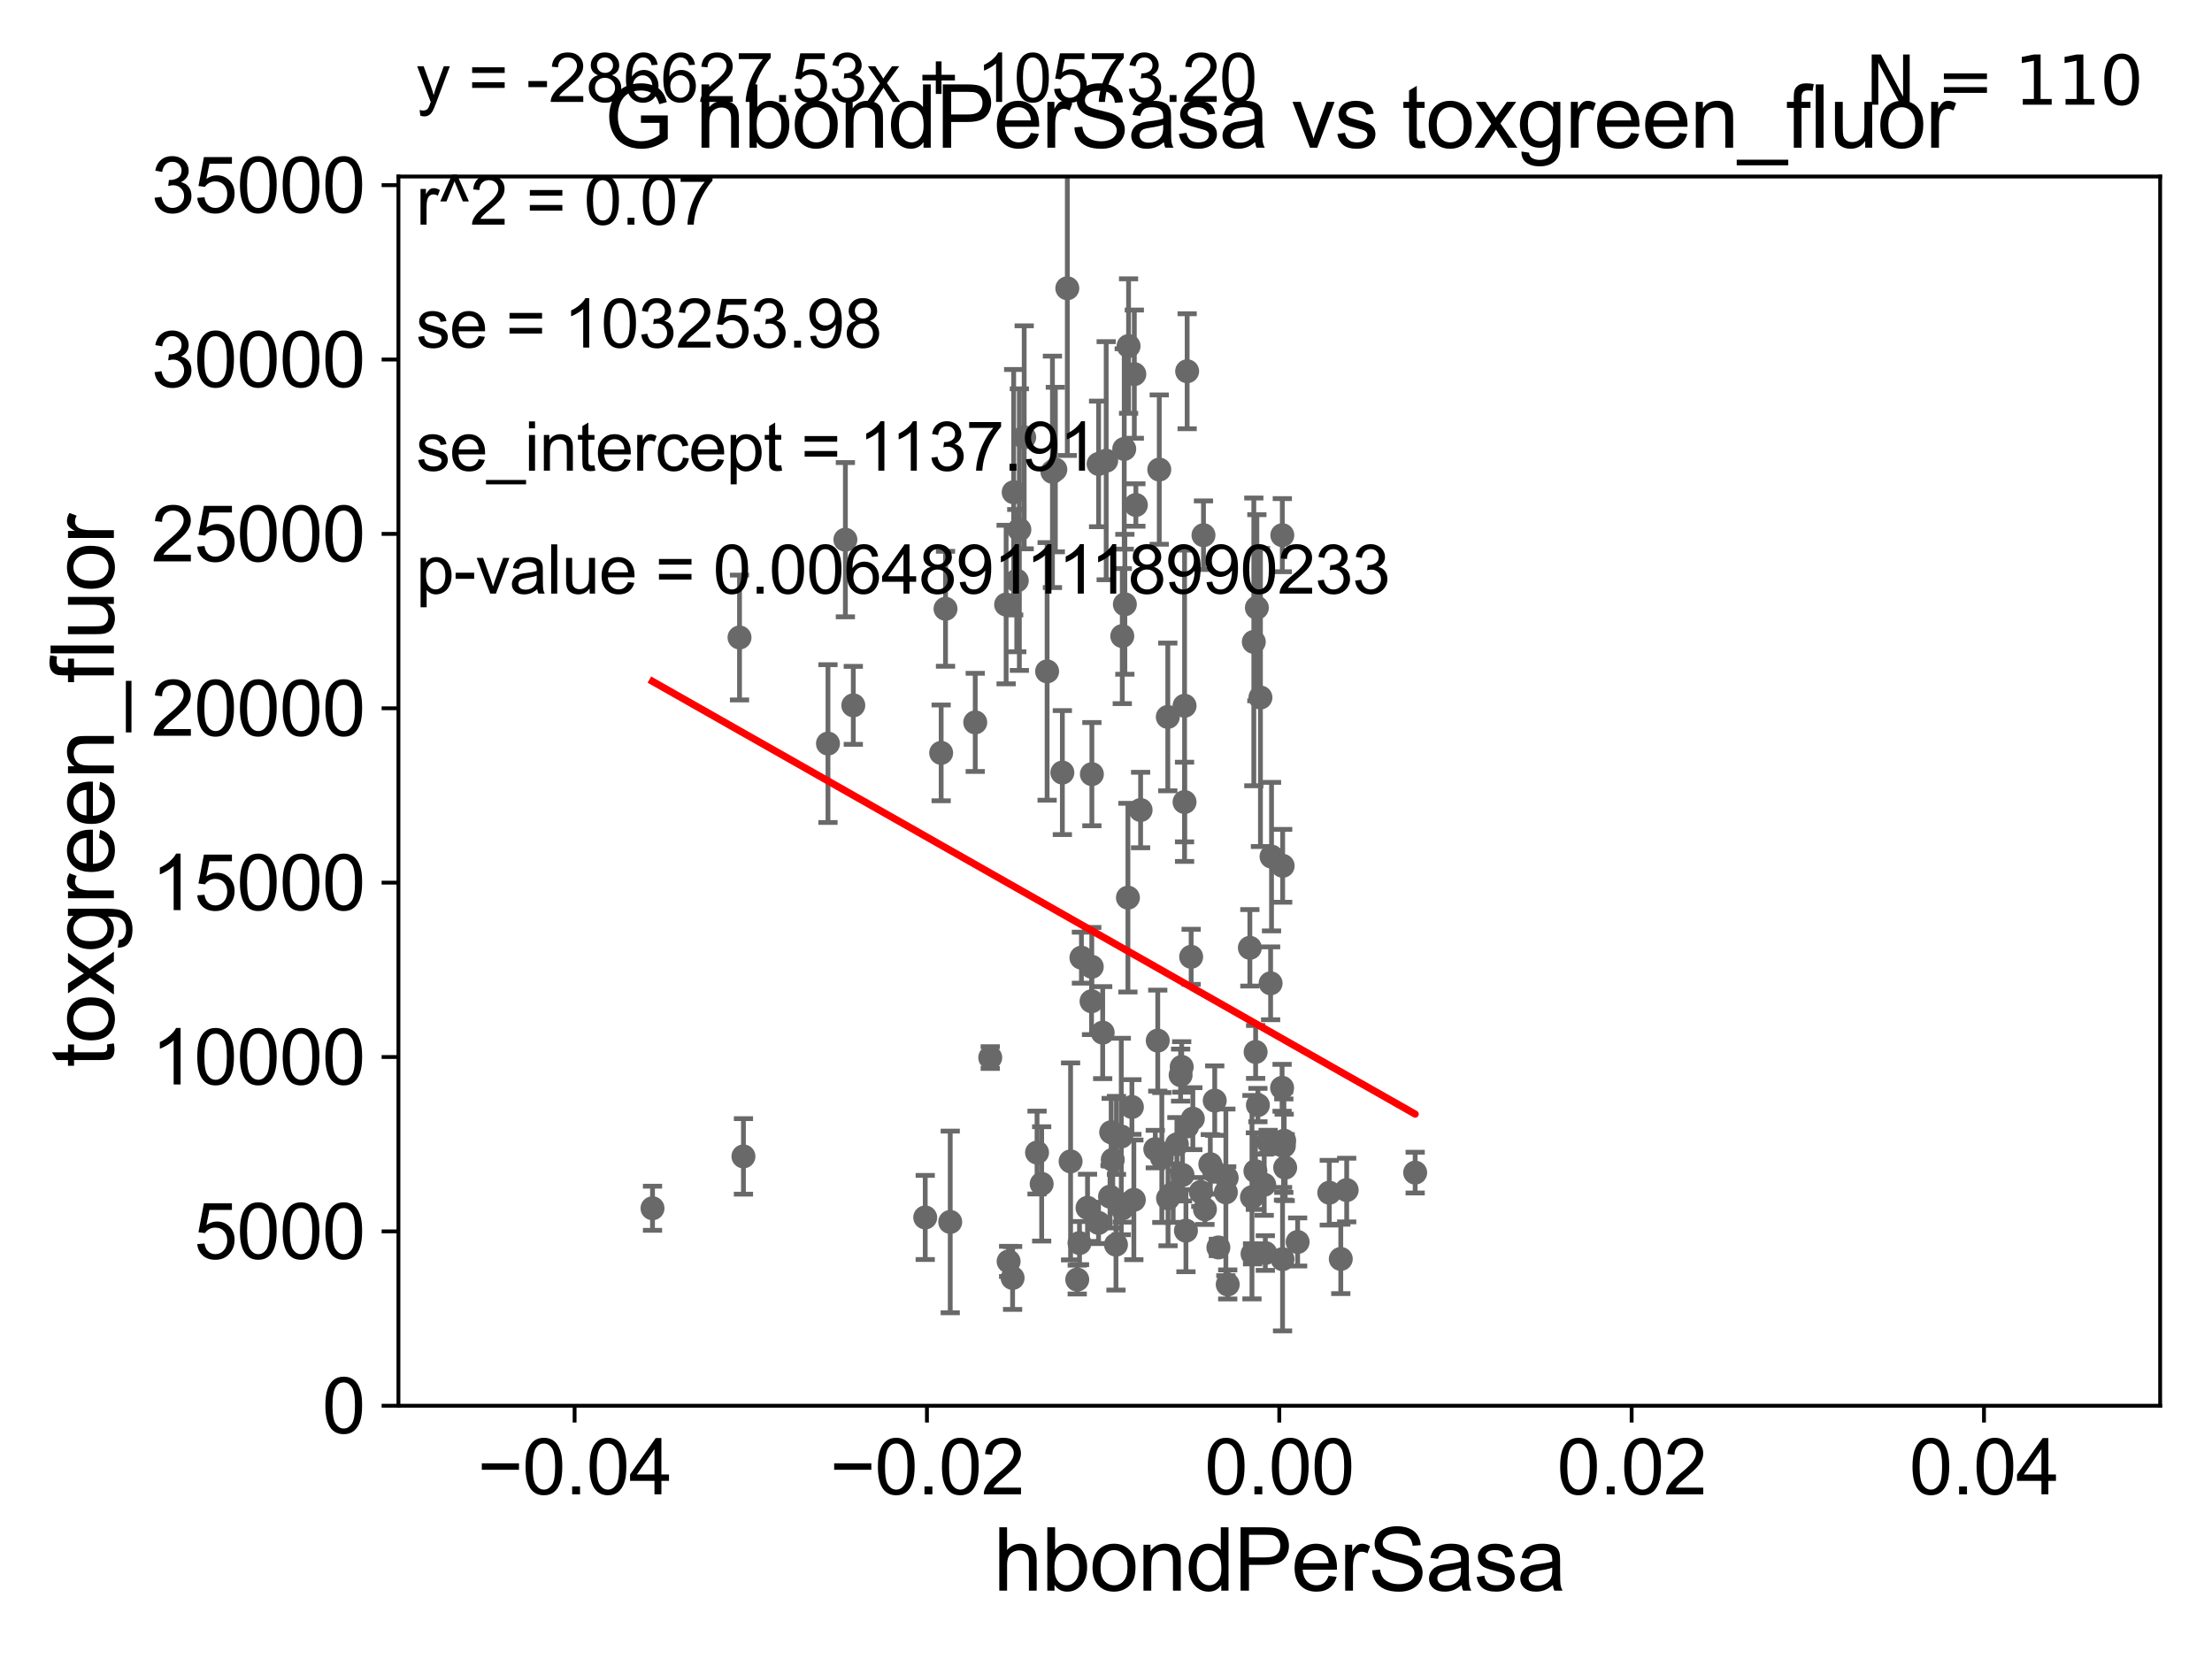 <?xml version="1.0" encoding="utf-8" standalone="no"?>
<!DOCTYPE svg PUBLIC "-//W3C//DTD SVG 1.1//EN"
  "http://www.w3.org/Graphics/SVG/1.1/DTD/svg11.dtd">
<svg xmlns:xlink="http://www.w3.org/1999/xlink" width="460.8pt" height="345.6pt" viewBox="0 0 460.8 345.6" xmlns="http://www.w3.org/2000/svg" version="1.1">
 <defs>
  <style type="text/css">*{stroke-linejoin: round; stroke-linecap: butt}</style>
 </defs>
 <g id="figure_1">
  <g id="patch_1">
   <path d="M 0 345.6 
L 460.8 345.6 
L 460.8 0 
L 0 0 
z
" style="fill: #ffffff"/>
  </g>
  <g id="axes_1">
   <g id="patch_2">
    <path d="M 83 292.84 
L 450 292.84 
L 450 36.775 
L 83 36.775 
z
" style="fill: #ffffff"/>
   </g>
   <g id="PathCollection_1">
    <defs>
     <path id="m0764db5f67" d="M 0 1.118 
C 0.297 1.118 0.581 1 0.791 0.791 
C 1 0.581 1.118 0.297 1.118 0 
C 1.118 -0.297 1 -0.581 0.791 -0.791 
C 0.581 -1 0.297 -1.118 0 -1.118 
C -0.297 -1.118 -0.581 -1 -0.791 -0.791 
C -1 -0.581 -1.118 -0.297 -1.118 0 
C -1.118 0.297 -1 0.581 -0.791 0.791 
C -0.581 1 -0.297 1.118 0 1.118 
z
" style="stroke: #696969"/>
    </defs>
    <g clip-path="url(#p62b14ddc09)">
     <use xlink:href="#m0764db5f67" x="234.198" y="93.526" style="fill: #696969; stroke: #696969"/>
     <use xlink:href="#m0764db5f67" x="245.169" y="238.386" style="fill: #696969; stroke: #696969"/>
     <use xlink:href="#m0764db5f67" x="294.807" y="244.276" style="fill: #696969; stroke: #696969"/>
     <use xlink:href="#m0764db5f67" x="232.576" y="236.513" style="fill: #696969; stroke: #696969"/>
     <use xlink:href="#m0764db5f67" x="246.336" y="244.763" style="fill: #696969; stroke: #696969"/>
     <use xlink:href="#m0764db5f67" x="264.182" y="237.866" style="fill: #696969; stroke: #696969"/>
     <use xlink:href="#m0764db5f67" x="270.321" y="258.724" style="fill: #696969; stroke: #696969"/>
     <use xlink:href="#m0764db5f67" x="233.791" y="132.506" style="fill: #696969; stroke: #696969"/>
     <use xlink:href="#m0764db5f67" x="227.386" y="208.583" style="fill: #696969; stroke: #696969"/>
     <use xlink:href="#m0764db5f67" x="264.692" y="204.84" style="fill: #696969; stroke: #696969"/>
     <use xlink:href="#m0764db5f67" x="255.759" y="267.577" style="fill: #696969; stroke: #696969"/>
     <use xlink:href="#m0764db5f67" x="280.539" y="247.912" style="fill: #696969; stroke: #696969"/>
     <use xlink:href="#m0764db5f67" x="248.139" y="199.322" style="fill: #696969; stroke: #696969"/>
     <use xlink:href="#m0764db5f67" x="263.362" y="246.802" style="fill: #696969; stroke: #696969"/>
     <use xlink:href="#m0764db5f67" x="246.768" y="147.023" style="fill: #696969; stroke: #696969"/>
     <use xlink:href="#m0764db5f67" x="242.029" y="241.129" style="fill: #696969; stroke: #696969"/>
     <use xlink:href="#m0764db5f67" x="228.846" y="254.754" style="fill: #696969; stroke: #696969"/>
     <use xlink:href="#m0764db5f67" x="243.275" y="149.352" style="fill: #696969; stroke: #696969"/>
     <use xlink:href="#m0764db5f67" x="216.036" y="240.098" style="fill: #696969; stroke: #696969"/>
     <use xlink:href="#m0764db5f67" x="231.81" y="241.603" style="fill: #696969; stroke: #696969"/>
     <use xlink:href="#m0764db5f67" x="243.322" y="249.635" style="fill: #696969; stroke: #696969"/>
     <use xlink:href="#m0764db5f67" x="263.591" y="261.029" style="fill: #696969; stroke: #696969"/>
     <use xlink:href="#m0764db5f67" x="252.129" y="242.52" style="fill: #696969; stroke: #696969"/>
     <use xlink:href="#m0764db5f67" x="196.968" y="126.822" style="fill: #696969; stroke: #696969"/>
     <use xlink:href="#m0764db5f67" x="210.116" y="262.775" style="fill: #696969; stroke: #696969"/>
     <use xlink:href="#m0764db5f67" x="196.06" y="156.841" style="fill: #696969; stroke: #696969"/>
     <use xlink:href="#m0764db5f67" x="231.238" y="249.287" style="fill: #696969; stroke: #696969"/>
     <use xlink:href="#m0764db5f67" x="261.193" y="133.718" style="fill: #696969; stroke: #696969"/>
     <use xlink:href="#m0764db5f67" x="210.944" y="266.224" style="fill: #696969; stroke: #696969"/>
     <use xlink:href="#m0764db5f67" x="241.182" y="216.78" style="fill: #696969; stroke: #696969"/>
     <use xlink:href="#m0764db5f67" x="260.809" y="249.395" style="fill: #696969; stroke: #696969"/>
     <use xlink:href="#m0764db5f67" x="246.761" y="167.075" style="fill: #696969; stroke: #696969"/>
     <use xlink:href="#m0764db5f67" x="267.44" y="238.669" style="fill: #696969; stroke: #696969"/>
     <use xlink:href="#m0764db5f67" x="264.883" y="178.452" style="fill: #696969; stroke: #696969"/>
     <use xlink:href="#m0764db5f67" x="227.458" y="161.27" style="fill: #696969; stroke: #696969"/>
     <use xlink:href="#m0764db5f67" x="261.571" y="219.143" style="fill: #696969; stroke: #696969"/>
     <use xlink:href="#m0764db5f67" x="255.545" y="245.369" style="fill: #696969; stroke: #696969"/>
     <use xlink:href="#m0764db5f67" x="267.382" y="238.724" style="fill: #696969; stroke: #696969"/>
     <use xlink:href="#m0764db5f67" x="255.371" y="248.393" style="fill: #696969; stroke: #696969"/>
     <use xlink:href="#m0764db5f67" x="248.491" y="233.038" style="fill: #696969; stroke: #696969"/>
     <use xlink:href="#m0764db5f67" x="192.743" y="253.619" style="fill: #696969; stroke: #696969"/>
     <use xlink:href="#m0764db5f67" x="232.477" y="259.287" style="fill: #696969; stroke: #696969"/>
     <use xlink:href="#m0764db5f67" x="235.794" y="230.605" style="fill: #696969; stroke: #696969"/>
     <use xlink:href="#m0764db5f67" x="262.574" y="145.302" style="fill: #696969; stroke: #696969"/>
     <use xlink:href="#m0764db5f67" x="231.477" y="235.862" style="fill: #696969; stroke: #696969"/>
     <use xlink:href="#m0764db5f67" x="250.142" y="248.31" style="fill: #696969; stroke: #696969"/>
     <use xlink:href="#m0764db5f67" x="245.944" y="223.968" style="fill: #696969; stroke: #696969"/>
     <use xlink:href="#m0764db5f67" x="240.668" y="239.38" style="fill: #696969; stroke: #696969"/>
     <use xlink:href="#m0764db5f67" x="247.299" y="234.657" style="fill: #696969; stroke: #696969"/>
     <use xlink:href="#m0764db5f67" x="247.054" y="256.375" style="fill: #696969; stroke: #696969"/>
     <use xlink:href="#m0764db5f67" x="260.369" y="197.448" style="fill: #696969; stroke: #696969"/>
     <use xlink:href="#m0764db5f67" x="229.71" y="215.115" style="fill: #696969; stroke: #696969"/>
     <use xlink:href="#m0764db5f67" x="253.811" y="259.868" style="fill: #696969; stroke: #696969"/>
     <use xlink:href="#m0764db5f67" x="267.084" y="226.608" style="fill: #696969; stroke: #696969"/>
     <use xlink:href="#m0764db5f67" x="244.395" y="248.535" style="fill: #696969; stroke: #696969"/>
     <use xlink:href="#m0764db5f67" x="267.203" y="180.365" style="fill: #696969; stroke: #696969"/>
     <use xlink:href="#m0764db5f67" x="247.305" y="77.339" style="fill: #696969; stroke: #696969"/>
     <use xlink:href="#m0764db5f67" x="260.929" y="261.202" style="fill: #696969; stroke: #696969"/>
     <use xlink:href="#m0764db5f67" x="234.967" y="186.998" style="fill: #696969; stroke: #696969"/>
     <use xlink:href="#m0764db5f67" x="252.945" y="244.082" style="fill: #696969; stroke: #696969"/>
     <use xlink:href="#m0764db5f67" x="223.023" y="241.941" style="fill: #696969; stroke: #696969"/>
     <use xlink:href="#m0764db5f67" x="206.285" y="220.313" style="fill: #696969; stroke: #696969"/>
     <use xlink:href="#m0764db5f67" x="253.05" y="229.276" style="fill: #696969; stroke: #696969"/>
     <use xlink:href="#m0764db5f67" x="234.329" y="125.886" style="fill: #696969; stroke: #696969"/>
     <use xlink:href="#m0764db5f67" x="279.309" y="262.261" style="fill: #696969; stroke: #696969"/>
     <use xlink:href="#m0764db5f67" x="219.846" y="97.813" style="fill: #696969; stroke: #696969"/>
     <use xlink:href="#m0764db5f67" x="172.481" y="154.9" style="fill: #696969; stroke: #696969"/>
     <use xlink:href="#m0764db5f67" x="225.281" y="199.497" style="fill: #696969; stroke: #696969"/>
     <use xlink:href="#m0764db5f67" x="176.109" y="112.428" style="fill: #696969; stroke: #696969"/>
     <use xlink:href="#m0764db5f67" x="236.202" y="249.948" style="fill: #696969; stroke: #696969"/>
     <use xlink:href="#m0764db5f67" x="276.914" y="248.462" style="fill: #696969; stroke: #696969"/>
     <use xlink:href="#m0764db5f67" x="224.882" y="258.954" style="fill: #696969; stroke: #696969"/>
     <use xlink:href="#m0764db5f67" x="211.167" y="102.541" style="fill: #696969; stroke: #696969"/>
     <use xlink:href="#m0764db5f67" x="221.308" y="160.94" style="fill: #696969; stroke: #696969"/>
     <use xlink:href="#m0764db5f67" x="224.409" y="266.561" style="fill: #696969; stroke: #696969"/>
     <use xlink:href="#m0764db5f67" x="267.519" y="237.626" style="fill: #696969; stroke: #696969"/>
     <use xlink:href="#m0764db5f67" x="227.436" y="201.398" style="fill: #696969; stroke: #696969"/>
     <use xlink:href="#m0764db5f67" x="236.624" y="105.2" style="fill: #696969; stroke: #696969"/>
     <use xlink:href="#m0764db5f67" x="222.341" y="60.054" style="fill: #696969; stroke: #696969"/>
     <use xlink:href="#m0764db5f67" x="233.776" y="251.745" style="fill: #696969; stroke: #696969"/>
     <use xlink:href="#m0764db5f67" x="203.161" y="150.485" style="fill: #696969; stroke: #696969"/>
     <use xlink:href="#m0764db5f67" x="235.1" y="72.091" style="fill: #696969; stroke: #696969"/>
     <use xlink:href="#m0764db5f67" x="217" y="246.625" style="fill: #696969; stroke: #696969"/>
     <use xlink:href="#m0764db5f67" x="209.594" y="125.939" style="fill: #696969; stroke: #696969"/>
     <use xlink:href="#m0764db5f67" x="267.178" y="262.308" style="fill: #696969; stroke: #696969"/>
     <use xlink:href="#m0764db5f67" x="219.243" y="98.294" style="fill: #696969; stroke: #696969"/>
     <use xlink:href="#m0764db5f67" x="154.873" y="240.9" style="fill: #696969; stroke: #696969"/>
     <use xlink:href="#m0764db5f67" x="212.352" y="110.328" style="fill: #696969; stroke: #696969"/>
     <use xlink:href="#m0764db5f67" x="211.812" y="120.957" style="fill: #696969; stroke: #696969"/>
     <use xlink:href="#m0764db5f67" x="236.301" y="77.939" style="fill: #696969; stroke: #696969"/>
     <use xlink:href="#m0764db5f67" x="218.134" y="139.863" style="fill: #696969; stroke: #696969"/>
     <use xlink:href="#m0764db5f67" x="251.013" y="251.92" style="fill: #696969; stroke: #696969"/>
     <use xlink:href="#m0764db5f67" x="237.609" y="168.741" style="fill: #696969; stroke: #696969"/>
     <use xlink:href="#m0764db5f67" x="241.497" y="97.821" style="fill: #696969; stroke: #696969"/>
     <use xlink:href="#m0764db5f67" x="233.582" y="236.751" style="fill: #696969; stroke: #696969"/>
     <use xlink:href="#m0764db5f67" x="261.829" y="126.6" style="fill: #696969; stroke: #696969"/>
     <use xlink:href="#m0764db5f67" x="154.056" y="132.803" style="fill: #696969; stroke: #696969"/>
     <use xlink:href="#m0764db5f67" x="261.525" y="243.965" style="fill: #696969; stroke: #696969"/>
     <use xlink:href="#m0764db5f67" x="177.758" y="146.936" style="fill: #696969; stroke: #696969"/>
     <use xlink:href="#m0764db5f67" x="213.358" y="91.102" style="fill: #696969; stroke: #696969"/>
     <use xlink:href="#m0764db5f67" x="267.726" y="243.238" style="fill: #696969; stroke: #696969"/>
     <use xlink:href="#m0764db5f67" x="262.043" y="230.209" style="fill: #696969; stroke: #696969"/>
     <use xlink:href="#m0764db5f67" x="228.856" y="96.642" style="fill: #696969; stroke: #696969"/>
     <use xlink:href="#m0764db5f67" x="250.708" y="111.489" style="fill: #696969; stroke: #696969"/>
     <use xlink:href="#m0764db5f67" x="230.44" y="95.974" style="fill: #696969; stroke: #696969"/>
     <use xlink:href="#m0764db5f67" x="226.55" y="251.609" style="fill: #696969; stroke: #696969"/>
     <use xlink:href="#m0764db5f67" x="267.13" y="111.488" style="fill: #696969; stroke: #696969"/>
     <use xlink:href="#m0764db5f67" x="197.95" y="254.553" style="fill: #696969; stroke: #696969"/>
     <use xlink:href="#m0764db5f67" x="246.17" y="222.257" style="fill: #696969; stroke: #696969"/>
     <use xlink:href="#m0764db5f67" x="135.93" y="251.703" style="fill: #696969; stroke: #696969"/>
    </g>
   </g>
   <g id="matplotlib.axis_1">
    <g id="xtick_1">
     <g id="line2d_1">
      <defs>
       <path id="mf057571462" d="M 0 0 
L 0 3.5 
" style="stroke: #000000; stroke-width: 0.8"/>
      </defs>
      <g>
       <use xlink:href="#mf057571462" x="119.7" y="292.84" style="stroke: #000000; stroke-width: 0.8"/>
      </g>
     </g>
     <g id="text_1">
      <!-- −0.04 -->
      <g transform="translate(99.459 311.293)scale(0.16 -0.16)">
       <defs>
        <path id="ArialMT-2212" d="M 3381 1997 
L 356 1997 
L 356 2522 
L 3381 2522 
L 3381 1997 
z
" transform="scale(0.016)"/>
        <path id="ArialMT-30" d="M 266 2259 
Q 266 3072 433 3567 
Q 600 4063 929 4331 
Q 1259 4600 1759 4600 
Q 2128 4600 2406 4451 
Q 2684 4303 2865 4023 
Q 3047 3744 3150 3342 
Q 3253 2941 3253 2259 
Q 3253 1453 3087 958 
Q 2922 463 2592 192 
Q 2263 -78 1759 -78 
Q 1097 -78 719 397 
Q 266 969 266 2259 
z
M 844 2259 
Q 844 1131 1108 757 
Q 1372 384 1759 384 
Q 2147 384 2411 759 
Q 2675 1134 2675 2259 
Q 2675 3391 2411 3762 
Q 2147 4134 1753 4134 
Q 1366 4134 1134 3806 
Q 844 3388 844 2259 
z
" transform="scale(0.016)"/>
        <path id="ArialMT-2e" d="M 581 0 
L 581 641 
L 1222 641 
L 1222 0 
L 581 0 
z
" transform="scale(0.016)"/>
        <path id="ArialMT-34" d="M 2069 0 
L 2069 1097 
L 81 1097 
L 81 1613 
L 2172 4581 
L 2631 4581 
L 2631 1613 
L 3250 1613 
L 3250 1097 
L 2631 1097 
L 2631 0 
L 2069 0 
z
M 2069 1613 
L 2069 3678 
L 634 1613 
L 2069 1613 
z
" transform="scale(0.016)"/>
       </defs>
       <use xlink:href="#ArialMT-2212"/>
       <use xlink:href="#ArialMT-30" x="58.398"/>
       <use xlink:href="#ArialMT-2e" x="114.014"/>
       <use xlink:href="#ArialMT-30" x="141.797"/>
       <use xlink:href="#ArialMT-34" x="197.412"/>
      </g>
     </g>
    </g>
    <g id="xtick_2">
     <g id="line2d_2">
      <g>
       <use xlink:href="#mf057571462" x="193.1" y="292.84" style="stroke: #000000; stroke-width: 0.8"/>
      </g>
     </g>
     <g id="text_2">
      <!-- −0.02 -->
      <g transform="translate(172.859 311.293)scale(0.16 -0.16)">
       <defs>
        <path id="ArialMT-32" d="M 3222 541 
L 3222 0 
L 194 0 
Q 188 203 259 391 
Q 375 700 629 1000 
Q 884 1300 1366 1694 
Q 2113 2306 2375 2664 
Q 2638 3022 2638 3341 
Q 2638 3675 2398 3904 
Q 2159 4134 1775 4134 
Q 1369 4134 1125 3890 
Q 881 3647 878 3216 
L 300 3275 
Q 359 3922 746 4261 
Q 1134 4600 1788 4600 
Q 2447 4600 2831 4234 
Q 3216 3869 3216 3328 
Q 3216 3053 3103 2787 
Q 2991 2522 2730 2228 
Q 2469 1934 1863 1422 
Q 1356 997 1212 845 
Q 1069 694 975 541 
L 3222 541 
z
" transform="scale(0.016)"/>
       </defs>
       <use xlink:href="#ArialMT-2212"/>
       <use xlink:href="#ArialMT-30" x="58.398"/>
       <use xlink:href="#ArialMT-2e" x="114.014"/>
       <use xlink:href="#ArialMT-30" x="141.797"/>
       <use xlink:href="#ArialMT-32" x="197.412"/>
      </g>
     </g>
    </g>
    <g id="xtick_3">
     <g id="line2d_3">
      <g>
       <use xlink:href="#mf057571462" x="266.5" y="292.84" style="stroke: #000000; stroke-width: 0.8"/>
      </g>
     </g>
     <g id="text_3">
      <!-- 0.00 -->
      <g transform="translate(250.931 311.293)scale(0.16 -0.16)">
       <use xlink:href="#ArialMT-30"/>
       <use xlink:href="#ArialMT-2e" x="55.615"/>
       <use xlink:href="#ArialMT-30" x="83.398"/>
       <use xlink:href="#ArialMT-30" x="139.014"/>
      </g>
     </g>
    </g>
    <g id="xtick_4">
     <g id="line2d_4">
      <g>
       <use xlink:href="#mf057571462" x="339.9" y="292.84" style="stroke: #000000; stroke-width: 0.8"/>
      </g>
     </g>
     <g id="text_4">
      <!-- 0.02 -->
      <g transform="translate(324.331 311.293)scale(0.16 -0.16)">
       <use xlink:href="#ArialMT-30"/>
       <use xlink:href="#ArialMT-2e" x="55.615"/>
       <use xlink:href="#ArialMT-30" x="83.398"/>
       <use xlink:href="#ArialMT-32" x="139.014"/>
      </g>
     </g>
    </g>
    <g id="xtick_5">
     <g id="line2d_5">
      <g>
       <use xlink:href="#mf057571462" x="413.3" y="292.84" style="stroke: #000000; stroke-width: 0.8"/>
      </g>
     </g>
     <g id="text_5">
      <!-- 0.04 -->
      <g transform="translate(397.731 311.293)scale(0.16 -0.16)">
       <use xlink:href="#ArialMT-30"/>
       <use xlink:href="#ArialMT-2e" x="55.615"/>
       <use xlink:href="#ArialMT-30" x="83.398"/>
       <use xlink:href="#ArialMT-34" x="139.014"/>
      </g>
     </g>
    </g>
    <g id="text_6">
     <!-- hbondPerSasa -->
     <g transform="translate(206.958 331.357)scale(0.18 -0.18)">
      <defs>
       <path id="ArialMT-68" d="M 422 0 
L 422 4581 
L 984 4581 
L 984 2938 
Q 1378 3394 1978 3394 
Q 2347 3394 2619 3248 
Q 2891 3103 3008 2847 
Q 3125 2591 3125 2103 
L 3125 0 
L 2563 0 
L 2563 2103 
Q 2563 2525 2380 2717 
Q 2197 2909 1863 2909 
Q 1613 2909 1392 2779 
Q 1172 2650 1078 2428 
Q 984 2206 984 1816 
L 984 0 
L 422 0 
z
" transform="scale(0.016)"/>
       <path id="ArialMT-62" d="M 941 0 
L 419 0 
L 419 4581 
L 981 4581 
L 981 2947 
Q 1338 3394 1891 3394 
Q 2197 3394 2470 3270 
Q 2744 3147 2920 2923 
Q 3097 2700 3197 2384 
Q 3297 2069 3297 1709 
Q 3297 856 2875 390 
Q 2453 -75 1863 -75 
Q 1275 -75 941 416 
L 941 0 
z
M 934 1684 
Q 934 1088 1097 822 
Q 1363 388 1816 388 
Q 2184 388 2453 708 
Q 2722 1028 2722 1663 
Q 2722 2313 2464 2622 
Q 2206 2931 1841 2931 
Q 1472 2931 1203 2611 
Q 934 2291 934 1684 
z
" transform="scale(0.016)"/>
       <path id="ArialMT-6f" d="M 213 1659 
Q 213 2581 725 3025 
Q 1153 3394 1769 3394 
Q 2453 3394 2887 2945 
Q 3322 2497 3322 1706 
Q 3322 1066 3130 698 
Q 2938 331 2570 128 
Q 2203 -75 1769 -75 
Q 1072 -75 642 372 
Q 213 819 213 1659 
z
M 791 1659 
Q 791 1022 1069 705 
Q 1347 388 1769 388 
Q 2188 388 2466 706 
Q 2744 1025 2744 1678 
Q 2744 2294 2464 2611 
Q 2184 2928 1769 2928 
Q 1347 2928 1069 2612 
Q 791 2297 791 1659 
z
" transform="scale(0.016)"/>
       <path id="ArialMT-6e" d="M 422 0 
L 422 3319 
L 928 3319 
L 928 2847 
Q 1294 3394 1984 3394 
Q 2284 3394 2536 3286 
Q 2788 3178 2913 3003 
Q 3038 2828 3088 2588 
Q 3119 2431 3119 2041 
L 3119 0 
L 2556 0 
L 2556 2019 
Q 2556 2363 2490 2533 
Q 2425 2703 2258 2804 
Q 2091 2906 1866 2906 
Q 1506 2906 1245 2678 
Q 984 2450 984 1813 
L 984 0 
L 422 0 
z
" transform="scale(0.016)"/>
       <path id="ArialMT-64" d="M 2575 0 
L 2575 419 
Q 2259 -75 1647 -75 
Q 1250 -75 917 144 
Q 584 363 401 755 
Q 219 1147 219 1656 
Q 219 2153 384 2558 
Q 550 2963 881 3178 
Q 1213 3394 1622 3394 
Q 1922 3394 2156 3267 
Q 2391 3141 2538 2938 
L 2538 4581 
L 3097 4581 
L 3097 0 
L 2575 0 
z
M 797 1656 
Q 797 1019 1065 703 
Q 1334 388 1700 388 
Q 2069 388 2326 689 
Q 2584 991 2584 1609 
Q 2584 2291 2321 2609 
Q 2059 2928 1675 2928 
Q 1300 2928 1048 2622 
Q 797 2316 797 1656 
z
" transform="scale(0.016)"/>
       <path id="ArialMT-50" d="M 494 0 
L 494 4581 
L 2222 4581 
Q 2678 4581 2919 4538 
Q 3256 4481 3484 4323 
Q 3713 4166 3852 3881 
Q 3991 3597 3991 3256 
Q 3991 2672 3619 2267 
Q 3247 1863 2275 1863 
L 1100 1863 
L 1100 0 
L 494 0 
z
M 1100 2403 
L 2284 2403 
Q 2872 2403 3119 2622 
Q 3366 2841 3366 3238 
Q 3366 3525 3220 3729 
Q 3075 3934 2838 4000 
Q 2684 4041 2272 4041 
L 1100 4041 
L 1100 2403 
z
" transform="scale(0.016)"/>
       <path id="ArialMT-65" d="M 2694 1069 
L 3275 997 
Q 3138 488 2766 206 
Q 2394 -75 1816 -75 
Q 1088 -75 661 373 
Q 234 822 234 1631 
Q 234 2469 665 2931 
Q 1097 3394 1784 3394 
Q 2450 3394 2872 2941 
Q 3294 2488 3294 1666 
Q 3294 1616 3291 1516 
L 816 1516 
Q 847 969 1125 678 
Q 1403 388 1819 388 
Q 2128 388 2347 550 
Q 2566 713 2694 1069 
z
M 847 1978 
L 2700 1978 
Q 2663 2397 2488 2606 
Q 2219 2931 1791 2931 
Q 1403 2931 1139 2672 
Q 875 2413 847 1978 
z
" transform="scale(0.016)"/>
       <path id="ArialMT-72" d="M 416 0 
L 416 3319 
L 922 3319 
L 922 2816 
Q 1116 3169 1280 3281 
Q 1444 3394 1641 3394 
Q 1925 3394 2219 3213 
L 2025 2691 
Q 1819 2813 1613 2813 
Q 1428 2813 1281 2702 
Q 1134 2591 1072 2394 
Q 978 2094 978 1738 
L 978 0 
L 416 0 
z
" transform="scale(0.016)"/>
       <path id="ArialMT-53" d="M 288 1472 
L 859 1522 
Q 900 1178 1048 958 
Q 1197 738 1509 602 
Q 1822 466 2213 466 
Q 2559 466 2825 569 
Q 3091 672 3220 851 
Q 3350 1031 3350 1244 
Q 3350 1459 3225 1620 
Q 3100 1781 2813 1891 
Q 2628 1963 1997 2114 
Q 1366 2266 1113 2400 
Q 784 2572 623 2826 
Q 463 3081 463 3397 
Q 463 3744 659 4045 
Q 856 4347 1234 4503 
Q 1613 4659 2075 4659 
Q 2584 4659 2973 4495 
Q 3363 4331 3572 4012 
Q 3781 3694 3797 3291 
L 3216 3247 
Q 3169 3681 2898 3903 
Q 2628 4125 2100 4125 
Q 1550 4125 1298 3923 
Q 1047 3722 1047 3438 
Q 1047 3191 1225 3031 
Q 1400 2872 2139 2705 
Q 2878 2538 3153 2413 
Q 3553 2228 3743 1945 
Q 3934 1663 3934 1294 
Q 3934 928 3725 604 
Q 3516 281 3123 101 
Q 2731 -78 2241 -78 
Q 1619 -78 1198 103 
Q 778 284 539 648 
Q 300 1013 288 1472 
z
" transform="scale(0.016)"/>
       <path id="ArialMT-61" d="M 2588 409 
Q 2275 144 1986 34 
Q 1697 -75 1366 -75 
Q 819 -75 525 192 
Q 231 459 231 875 
Q 231 1119 342 1320 
Q 453 1522 633 1644 
Q 813 1766 1038 1828 
Q 1203 1872 1538 1913 
Q 2219 1994 2541 2106 
Q 2544 2222 2544 2253 
Q 2544 2597 2384 2738 
Q 2169 2928 1744 2928 
Q 1347 2928 1158 2789 
Q 969 2650 878 2297 
L 328 2372 
Q 403 2725 575 2942 
Q 747 3159 1072 3276 
Q 1397 3394 1825 3394 
Q 2250 3394 2515 3294 
Q 2781 3194 2906 3042 
Q 3031 2891 3081 2659 
Q 3109 2516 3109 2141 
L 3109 1391 
Q 3109 606 3145 398 
Q 3181 191 3288 0 
L 2700 0 
Q 2613 175 2588 409 
z
M 2541 1666 
Q 2234 1541 1622 1453 
Q 1275 1403 1131 1340 
Q 988 1278 909 1158 
Q 831 1038 831 891 
Q 831 666 1001 516 
Q 1172 366 1500 366 
Q 1825 366 2078 508 
Q 2331 650 2450 897 
Q 2541 1088 2541 1459 
L 2541 1666 
z
" transform="scale(0.016)"/>
       <path id="ArialMT-73" d="M 197 991 
L 753 1078 
Q 800 744 1014 566 
Q 1228 388 1613 388 
Q 2000 388 2187 545 
Q 2375 703 2375 916 
Q 2375 1106 2209 1216 
Q 2094 1291 1634 1406 
Q 1016 1563 777 1677 
Q 538 1791 414 1992 
Q 291 2194 291 2438 
Q 291 2659 392 2848 
Q 494 3038 669 3163 
Q 800 3259 1026 3326 
Q 1253 3394 1513 3394 
Q 1903 3394 2198 3281 
Q 2494 3169 2634 2976 
Q 2775 2784 2828 2463 
L 2278 2388 
Q 2241 2644 2061 2787 
Q 1881 2931 1553 2931 
Q 1166 2931 1000 2803 
Q 834 2675 834 2503 
Q 834 2394 903 2306 
Q 972 2216 1119 2156 
Q 1203 2125 1616 2013 
Q 2213 1853 2448 1751 
Q 2684 1650 2818 1456 
Q 2953 1263 2953 975 
Q 2953 694 2789 445 
Q 2625 197 2315 61 
Q 2006 -75 1616 -75 
Q 969 -75 630 194 
Q 291 463 197 991 
z
" transform="scale(0.016)"/>
      </defs>
      <use xlink:href="#ArialMT-68"/>
      <use xlink:href="#ArialMT-62" x="55.615"/>
      <use xlink:href="#ArialMT-6f" x="111.23"/>
      <use xlink:href="#ArialMT-6e" x="166.846"/>
      <use xlink:href="#ArialMT-64" x="222.461"/>
      <use xlink:href="#ArialMT-50" x="278.076"/>
      <use xlink:href="#ArialMT-65" x="344.775"/>
      <use xlink:href="#ArialMT-72" x="400.391"/>
      <use xlink:href="#ArialMT-53" x="433.691"/>
      <use xlink:href="#ArialMT-61" x="500.391"/>
      <use xlink:href="#ArialMT-73" x="556.006"/>
      <use xlink:href="#ArialMT-61" x="606.006"/>
     </g>
    </g>
   </g>
   <g id="matplotlib.axis_2">
    <g id="ytick_1">
     <g id="line2d_6">
      <defs>
       <path id="ma75190af16" d="M 0 0 
L -3.5 0 
" style="stroke: #000000; stroke-width: 0.8"/>
      </defs>
      <g>
       <use xlink:href="#ma75190af16" x="83" y="292.84" style="stroke: #000000; stroke-width: 0.8"/>
      </g>
     </g>
     <g id="text_7">
      <!-- 0 -->
      <g transform="translate(67.103 298.566)scale(0.16 -0.16)">
       <use xlink:href="#ArialMT-30"/>
      </g>
     </g>
    </g>
    <g id="ytick_2">
     <g id="line2d_7">
      <g>
       <use xlink:href="#ma75190af16" x="83" y="256.516" style="stroke: #000000; stroke-width: 0.8"/>
      </g>
     </g>
     <g id="text_8">
      <!-- 5000 -->
      <g transform="translate(40.41 262.242)scale(0.16 -0.16)">
       <defs>
        <path id="ArialMT-35" d="M 266 1200 
L 856 1250 
Q 922 819 1161 601 
Q 1400 384 1738 384 
Q 2144 384 2425 690 
Q 2706 997 2706 1503 
Q 2706 1984 2436 2262 
Q 2166 2541 1728 2541 
Q 1456 2541 1237 2417 
Q 1019 2294 894 2097 
L 366 2166 
L 809 4519 
L 3088 4519 
L 3088 3981 
L 1259 3981 
L 1013 2750 
Q 1425 3038 1878 3038 
Q 2478 3038 2890 2622 
Q 3303 2206 3303 1553 
Q 3303 931 2941 478 
Q 2500 -78 1738 -78 
Q 1113 -78 717 272 
Q 322 622 266 1200 
z
" transform="scale(0.016)"/>
       </defs>
       <use xlink:href="#ArialMT-35"/>
       <use xlink:href="#ArialMT-30" x="55.615"/>
       <use xlink:href="#ArialMT-30" x="111.23"/>
       <use xlink:href="#ArialMT-30" x="166.846"/>
      </g>
     </g>
    </g>
    <g id="ytick_3">
     <g id="line2d_8">
      <g>
       <use xlink:href="#ma75190af16" x="83" y="220.192" style="stroke: #000000; stroke-width: 0.8"/>
      </g>
     </g>
     <g id="text_9">
      <!-- 10000 -->
      <g transform="translate(31.512 225.918)scale(0.16 -0.16)">
       <defs>
        <path id="ArialMT-31" d="M 2384 0 
L 1822 0 
L 1822 3584 
Q 1619 3391 1289 3197 
Q 959 3003 697 2906 
L 697 3450 
Q 1169 3672 1522 3987 
Q 1875 4303 2022 4600 
L 2384 4600 
L 2384 0 
z
" transform="scale(0.016)"/>
       </defs>
       <use xlink:href="#ArialMT-31"/>
       <use xlink:href="#ArialMT-30" x="55.615"/>
       <use xlink:href="#ArialMT-30" x="111.23"/>
       <use xlink:href="#ArialMT-30" x="166.846"/>
       <use xlink:href="#ArialMT-30" x="222.461"/>
      </g>
     </g>
    </g>
    <g id="ytick_4">
     <g id="line2d_9">
      <g>
       <use xlink:href="#ma75190af16" x="83" y="183.867" style="stroke: #000000; stroke-width: 0.8"/>
      </g>
     </g>
     <g id="text_10">
      <!-- 15000 -->
      <g transform="translate(31.512 189.594)scale(0.16 -0.16)">
       <use xlink:href="#ArialMT-31"/>
       <use xlink:href="#ArialMT-35" x="55.615"/>
       <use xlink:href="#ArialMT-30" x="111.23"/>
       <use xlink:href="#ArialMT-30" x="166.846"/>
       <use xlink:href="#ArialMT-30" x="222.461"/>
      </g>
     </g>
    </g>
    <g id="ytick_5">
     <g id="line2d_10">
      <g>
       <use xlink:href="#ma75190af16" x="83" y="147.543" style="stroke: #000000; stroke-width: 0.8"/>
      </g>
     </g>
     <g id="text_11">
      <!-- 20000 -->
      <g transform="translate(31.512 153.27)scale(0.16 -0.16)">
       <use xlink:href="#ArialMT-32"/>
       <use xlink:href="#ArialMT-30" x="55.615"/>
       <use xlink:href="#ArialMT-30" x="111.23"/>
       <use xlink:href="#ArialMT-30" x="166.846"/>
       <use xlink:href="#ArialMT-30" x="222.461"/>
      </g>
     </g>
    </g>
    <g id="ytick_6">
     <g id="line2d_11">
      <g>
       <use xlink:href="#ma75190af16" x="83" y="111.219" style="stroke: #000000; stroke-width: 0.8"/>
      </g>
     </g>
     <g id="text_12">
      <!-- 25000 -->
      <g transform="translate(31.512 116.945)scale(0.16 -0.16)">
       <use xlink:href="#ArialMT-32"/>
       <use xlink:href="#ArialMT-35" x="55.615"/>
       <use xlink:href="#ArialMT-30" x="111.23"/>
       <use xlink:href="#ArialMT-30" x="166.846"/>
       <use xlink:href="#ArialMT-30" x="222.461"/>
      </g>
     </g>
    </g>
    <g id="ytick_7">
     <g id="line2d_12">
      <g>
       <use xlink:href="#ma75190af16" x="83" y="74.895" style="stroke: #000000; stroke-width: 0.8"/>
      </g>
     </g>
     <g id="text_13">
      <!-- 30000 -->
      <g transform="translate(31.512 80.621)scale(0.16 -0.16)">
       <defs>
        <path id="ArialMT-33" d="M 269 1209 
L 831 1284 
Q 928 806 1161 595 
Q 1394 384 1728 384 
Q 2125 384 2398 659 
Q 2672 934 2672 1341 
Q 2672 1728 2419 1979 
Q 2166 2231 1775 2231 
Q 1616 2231 1378 2169 
L 1441 2663 
Q 1497 2656 1531 2656 
Q 1891 2656 2178 2843 
Q 2466 3031 2466 3422 
Q 2466 3731 2256 3934 
Q 2047 4138 1716 4138 
Q 1388 4138 1169 3931 
Q 950 3725 888 3313 
L 325 3413 
Q 428 3978 793 4289 
Q 1159 4600 1703 4600 
Q 2078 4600 2393 4439 
Q 2709 4278 2876 4000 
Q 3044 3722 3044 3409 
Q 3044 3113 2884 2869 
Q 2725 2625 2413 2481 
Q 2819 2388 3044 2092 
Q 3269 1797 3269 1353 
Q 3269 753 2831 336 
Q 2394 -81 1725 -81 
Q 1122 -81 723 278 
Q 325 638 269 1209 
z
" transform="scale(0.016)"/>
       </defs>
       <use xlink:href="#ArialMT-33"/>
       <use xlink:href="#ArialMT-30" x="55.615"/>
       <use xlink:href="#ArialMT-30" x="111.23"/>
       <use xlink:href="#ArialMT-30" x="166.846"/>
       <use xlink:href="#ArialMT-30" x="222.461"/>
      </g>
     </g>
    </g>
    <g id="ytick_8">
     <g id="line2d_13">
      <g>
       <use xlink:href="#ma75190af16" x="83" y="38.571" style="stroke: #000000; stroke-width: 0.8"/>
      </g>
     </g>
     <g id="text_14">
      <!-- 35000 -->
      <g transform="translate(31.512 44.297)scale(0.16 -0.16)">
       <use xlink:href="#ArialMT-33"/>
       <use xlink:href="#ArialMT-35" x="55.615"/>
       <use xlink:href="#ArialMT-30" x="111.23"/>
       <use xlink:href="#ArialMT-30" x="166.846"/>
       <use xlink:href="#ArialMT-30" x="222.461"/>
      </g>
     </g>
    </g>
    <g id="text_15">
     <!-- toxgreen_fluor -->
     <g transform="translate(23.724 222.34)rotate(-90)scale(0.18 -0.18)">
      <defs>
       <path id="ArialMT-74" d="M 1650 503 
L 1731 6 
Q 1494 -44 1306 -44 
Q 1000 -44 831 53 
Q 663 150 594 308 
Q 525 466 525 972 
L 525 2881 
L 113 2881 
L 113 3319 
L 525 3319 
L 525 4141 
L 1084 4478 
L 1084 3319 
L 1650 3319 
L 1650 2881 
L 1084 2881 
L 1084 941 
Q 1084 700 1114 631 
Q 1144 563 1211 522 
Q 1278 481 1403 481 
Q 1497 481 1650 503 
z
" transform="scale(0.016)"/>
       <path id="ArialMT-78" d="M 47 0 
L 1259 1725 
L 138 3319 
L 841 3319 
L 1350 2541 
Q 1494 2319 1581 2169 
Q 1719 2375 1834 2534 
L 2394 3319 
L 3066 3319 
L 1919 1756 
L 3153 0 
L 2463 0 
L 1781 1031 
L 1600 1309 
L 728 0 
L 47 0 
z
" transform="scale(0.016)"/>
       <path id="ArialMT-67" d="M 319 -275 
L 866 -356 
Q 900 -609 1056 -725 
Q 1266 -881 1628 -881 
Q 2019 -881 2231 -725 
Q 2444 -569 2519 -288 
Q 2563 -116 2559 434 
Q 2191 0 1641 0 
Q 956 0 581 494 
Q 206 988 206 1678 
Q 206 2153 378 2554 
Q 550 2956 876 3175 
Q 1203 3394 1644 3394 
Q 2231 3394 2613 2919 
L 2613 3319 
L 3131 3319 
L 3131 450 
Q 3131 -325 2973 -648 
Q 2816 -972 2473 -1159 
Q 2131 -1347 1631 -1347 
Q 1038 -1347 672 -1080 
Q 306 -813 319 -275 
z
M 784 1719 
Q 784 1066 1043 766 
Q 1303 466 1694 466 
Q 2081 466 2343 764 
Q 2606 1063 2606 1700 
Q 2606 2309 2336 2618 
Q 2066 2928 1684 2928 
Q 1309 2928 1046 2623 
Q 784 2319 784 1719 
z
" transform="scale(0.016)"/>
       <path id="ArialMT-5f" d="M -97 -1272 
L -97 -866 
L 3631 -866 
L 3631 -1272 
L -97 -1272 
z
" transform="scale(0.016)"/>
       <path id="ArialMT-66" d="M 556 0 
L 556 2881 
L 59 2881 
L 59 3319 
L 556 3319 
L 556 3672 
Q 556 4006 616 4169 
Q 697 4388 901 4523 
Q 1106 4659 1475 4659 
Q 1713 4659 2000 4603 
L 1916 4113 
Q 1741 4144 1584 4144 
Q 1328 4144 1222 4034 
Q 1116 3925 1116 3625 
L 1116 3319 
L 1763 3319 
L 1763 2881 
L 1116 2881 
L 1116 0 
L 556 0 
z
" transform="scale(0.016)"/>
       <path id="ArialMT-6c" d="M 409 0 
L 409 4581 
L 972 4581 
L 972 0 
L 409 0 
z
" transform="scale(0.016)"/>
       <path id="ArialMT-75" d="M 2597 0 
L 2597 488 
Q 2209 -75 1544 -75 
Q 1250 -75 995 37 
Q 741 150 617 320 
Q 494 491 444 738 
Q 409 903 409 1263 
L 409 3319 
L 972 3319 
L 972 1478 
Q 972 1038 1006 884 
Q 1059 663 1231 536 
Q 1403 409 1656 409 
Q 1909 409 2131 539 
Q 2353 669 2445 892 
Q 2538 1116 2538 1541 
L 2538 3319 
L 3100 3319 
L 3100 0 
L 2597 0 
z
" transform="scale(0.016)"/>
      </defs>
      <use xlink:href="#ArialMT-74"/>
      <use xlink:href="#ArialMT-6f" x="27.783"/>
      <use xlink:href="#ArialMT-78" x="83.398"/>
      <use xlink:href="#ArialMT-67" x="133.398"/>
      <use xlink:href="#ArialMT-72" x="189.014"/>
      <use xlink:href="#ArialMT-65" x="222.314"/>
      <use xlink:href="#ArialMT-65" x="277.93"/>
      <use xlink:href="#ArialMT-6e" x="333.545"/>
      <use xlink:href="#ArialMT-5f" x="389.16"/>
      <use xlink:href="#ArialMT-66" x="444.775"/>
      <use xlink:href="#ArialMT-6c" x="472.559"/>
      <use xlink:href="#ArialMT-75" x="494.775"/>
      <use xlink:href="#ArialMT-6f" x="550.391"/>
      <use xlink:href="#ArialMT-72" x="606.006"/>
     </g>
    </g>
   </g>
   <g id="LineCollection_1">
    <path d="M 234.198 114.398 
L 234.198 72.653 
" clip-path="url(#p62b14ddc09)" style="fill: none; stroke: #696969"/>
    <path d="M 245.169 243.968 
L 245.169 232.803 
" clip-path="url(#p62b14ddc09)" style="fill: none; stroke: #696969"/>
    <path d="M 294.807 248.521 
L 294.807 240.031 
" clip-path="url(#p62b14ddc09)" style="fill: none; stroke: #696969"/>
    <path d="M 232.576 244.634 
L 232.576 228.393 
" clip-path="url(#p62b14ddc09)" style="fill: none; stroke: #696969"/>
    <path d="M 246.336 250.174 
L 246.336 239.352 
" clip-path="url(#p62b14ddc09)" style="fill: none; stroke: #696969"/>
    <path d="M 264.182 240.273 
L 264.182 235.46 
" clip-path="url(#p62b14ddc09)" style="fill: none; stroke: #696969"/>
    <path d="M 270.321 263.73 
L 270.321 253.717 
" clip-path="url(#p62b14ddc09)" style="fill: none; stroke: #696969"/>
    <path d="M 233.791 146.575 
L 233.791 118.437 
" clip-path="url(#p62b14ddc09)" style="fill: none; stroke: #696969"/>
    <path d="M 227.386 215.522 
L 227.386 201.644 
" clip-path="url(#p62b14ddc09)" style="fill: none; stroke: #696969"/>
    <path d="M 264.692 212.427 
L 264.692 197.253 
" clip-path="url(#p62b14ddc09)" style="fill: none; stroke: #696969"/>
    <path d="M 255.759 270.604 
L 255.759 264.55 
" clip-path="url(#p62b14ddc09)" style="fill: none; stroke: #696969"/>
    <path d="M 280.539 254.544 
L 280.539 241.28 
" clip-path="url(#p62b14ddc09)" style="fill: none; stroke: #696969"/>
    <path d="M 248.139 205.059 
L 248.139 193.584 
" clip-path="url(#p62b14ddc09)" style="fill: none; stroke: #696969"/>
    <path d="M 263.362 253.172 
L 263.362 240.432 
" clip-path="url(#p62b14ddc09)" style="fill: none; stroke: #696969"/>
    <path d="M 246.768 179.444 
L 246.768 114.602 
" clip-path="url(#p62b14ddc09)" style="fill: none; stroke: #696969"/>
    <path d="M 242.029 254.655 
L 242.029 227.604 
" clip-path="url(#p62b14ddc09)" style="fill: none; stroke: #696969"/>
    <path d="M 228.846 259.056 
L 228.846 250.451 
" clip-path="url(#p62b14ddc09)" style="fill: none; stroke: #696969"/>
    <path d="M 243.275 164.74 
L 243.275 133.965 
" clip-path="url(#p62b14ddc09)" style="fill: none; stroke: #696969"/>
    <path d="M 216.036 248.726 
L 216.036 231.47 
" clip-path="url(#p62b14ddc09)" style="fill: none; stroke: #696969"/>
    <path d="M 231.81 248.719 
L 231.81 234.486 
" clip-path="url(#p62b14ddc09)" style="fill: none; stroke: #696969"/>
    <path d="M 243.322 259.513 
L 243.322 239.756 
" clip-path="url(#p62b14ddc09)" style="fill: none; stroke: #696969"/>
    <path d="M 263.591 264.642 
L 263.591 257.417 
" clip-path="url(#p62b14ddc09)" style="fill: none; stroke: #696969"/>
    <path d="M 252.129 248.688 
L 252.129 236.352 
" clip-path="url(#p62b14ddc09)" style="fill: none; stroke: #696969"/>
    <path d="M 196.968 138.793 
L 196.968 114.851 
" clip-path="url(#p62b14ddc09)" style="fill: none; stroke: #696969"/>
    <path d="M 210.116 265.922 
L 210.116 259.628 
" clip-path="url(#p62b14ddc09)" style="fill: none; stroke: #696969"/>
    <path d="M 196.06 166.82 
L 196.06 146.861 
" clip-path="url(#p62b14ddc09)" style="fill: none; stroke: #696969"/>
    <path d="M 231.238 255.799 
L 231.238 242.775 
" clip-path="url(#p62b14ddc09)" style="fill: none; stroke: #696969"/>
    <path d="M 261.193 163.689 
L 261.193 103.748 
" clip-path="url(#p62b14ddc09)" style="fill: none; stroke: #696969"/>
    <path d="M 210.944 272.779 
L 210.944 259.668 
" clip-path="url(#p62b14ddc09)" style="fill: none; stroke: #696969"/>
    <path d="M 241.182 227.297 
L 241.182 206.263 
" clip-path="url(#p62b14ddc09)" style="fill: none; stroke: #696969"/>
    <path d="M 260.809 270.583 
L 260.809 228.207 
" clip-path="url(#p62b14ddc09)" style="fill: none; stroke: #696969"/>
    <path d="M 246.761 175.375 
L 246.761 158.776 
" clip-path="url(#p62b14ddc09)" style="fill: none; stroke: #696969"/>
    <path d="M 267.44 248.408 
L 267.44 228.93 
" clip-path="url(#p62b14ddc09)" style="fill: none; stroke: #696969"/>
    <path d="M 264.883 193.92 
L 264.883 162.984 
" clip-path="url(#p62b14ddc09)" style="fill: none; stroke: #696969"/>
    <path d="M 227.458 172.022 
L 227.458 150.517 
" clip-path="url(#p62b14ddc09)" style="fill: none; stroke: #696969"/>
    <path d="M 261.571 224.649 
L 261.571 213.637 
" clip-path="url(#p62b14ddc09)" style="fill: none; stroke: #696969"/>
    <path d="M 255.545 247.686 
L 255.545 243.052 
" clip-path="url(#p62b14ddc09)" style="fill: none; stroke: #696969"/>
    <path d="M 267.382 249.99 
L 267.382 227.459 
" clip-path="url(#p62b14ddc09)" style="fill: none; stroke: #696969"/>
    <path d="M 255.371 265.753 
L 255.371 231.034 
" clip-path="url(#p62b14ddc09)" style="fill: none; stroke: #696969"/>
    <path d="M 248.491 239.492 
L 248.491 226.584 
" clip-path="url(#p62b14ddc09)" style="fill: none; stroke: #696969"/>
    <path d="M 192.743 262.379 
L 192.743 244.86 
" clip-path="url(#p62b14ddc09)" style="fill: none; stroke: #696969"/>
    <path d="M 232.477 268.743 
L 232.477 249.832 
" clip-path="url(#p62b14ddc09)" style="fill: none; stroke: #696969"/>
    <path d="M 235.794 236.301 
L 235.794 224.909 
" clip-path="url(#p62b14ddc09)" style="fill: none; stroke: #696969"/>
    <path d="M 262.574 176.343 
L 262.574 114.261 
" clip-path="url(#p62b14ddc09)" style="fill: none; stroke: #696969"/>
    <path d="M 231.477 242.912 
L 231.477 228.813 
" clip-path="url(#p62b14ddc09)" style="fill: none; stroke: #696969"/>
    <path d="M 250.142 251.321 
L 250.142 245.298 
" clip-path="url(#p62b14ddc09)" style="fill: none; stroke: #696969"/>
    <path d="M 245.944 229.385 
L 245.944 218.552 
" clip-path="url(#p62b14ddc09)" style="fill: none; stroke: #696969"/>
    <path d="M 240.668 243.288 
L 240.668 235.471 
" clip-path="url(#p62b14ddc09)" style="fill: none; stroke: #696969"/>
    <path d="M 247.299 235.481 
L 247.299 233.832 
" clip-path="url(#p62b14ddc09)" style="fill: none; stroke: #696969"/>
    <path d="M 247.054 264.922 
L 247.054 247.828 
" clip-path="url(#p62b14ddc09)" style="fill: none; stroke: #696969"/>
    <path d="M 260.369 205.416 
L 260.369 189.481 
" clip-path="url(#p62b14ddc09)" style="fill: none; stroke: #696969"/>
    <path d="M 229.71 224.7 
L 229.71 205.53 
" clip-path="url(#p62b14ddc09)" style="fill: none; stroke: #696969"/>
    <path d="M 253.811 261.576 
L 253.811 258.159 
" clip-path="url(#p62b14ddc09)" style="fill: none; stroke: #696969"/>
    <path d="M 267.084 231.493 
L 267.084 221.724 
" clip-path="url(#p62b14ddc09)" style="fill: none; stroke: #696969"/>
    <path d="M 244.395 254.642 
L 244.395 242.428 
" clip-path="url(#p62b14ddc09)" style="fill: none; stroke: #696969"/>
    <path d="M 267.203 187.95 
L 267.203 172.779 
" clip-path="url(#p62b14ddc09)" style="fill: none; stroke: #696969"/>
    <path d="M 247.305 89.318 
L 247.305 65.36 
" clip-path="url(#p62b14ddc09)" style="fill: none; stroke: #696969"/>
    <path d="M 260.929 263.299 
L 260.929 259.106 
" clip-path="url(#p62b14ddc09)" style="fill: none; stroke: #696969"/>
    <path d="M 234.967 206.656 
L 234.967 167.341 
" clip-path="url(#p62b14ddc09)" style="fill: none; stroke: #696969"/>
    <path d="M 252.945 244.986 
L 252.945 243.178 
" clip-path="url(#p62b14ddc09)" style="fill: none; stroke: #696969"/>
    <path d="M 223.023 262.458 
L 223.023 221.424 
" clip-path="url(#p62b14ddc09)" style="fill: none; stroke: #696969"/>
    <path d="M 206.285 222.581 
L 206.285 218.045 
" clip-path="url(#p62b14ddc09)" style="fill: none; stroke: #696969"/>
    <path d="M 253.05 236.507 
L 253.05 222.044 
" clip-path="url(#p62b14ddc09)" style="fill: none; stroke: #696969"/>
    <path d="M 234.329 140.457 
L 234.329 111.314 
" clip-path="url(#p62b14ddc09)" style="fill: none; stroke: #696969"/>
    <path d="M 279.309 269.486 
L 279.309 255.035 
" clip-path="url(#p62b14ddc09)" style="fill: none; stroke: #696969"/>
    <path d="M 219.846 114.953 
L 219.846 80.673 
" clip-path="url(#p62b14ddc09)" style="fill: none; stroke: #696969"/>
    <path d="M 172.481 171.336 
L 172.481 138.463 
" clip-path="url(#p62b14ddc09)" style="fill: none; stroke: #696969"/>
    <path d="M 225.281 204.806 
L 225.281 194.188 
" clip-path="url(#p62b14ddc09)" style="fill: none; stroke: #696969"/>
    <path d="M 176.109 128.494 
L 176.109 96.362 
" clip-path="url(#p62b14ddc09)" style="fill: none; stroke: #696969"/>
    <path d="M 236.202 262.41 
L 236.202 237.485 
" clip-path="url(#p62b14ddc09)" style="fill: none; stroke: #696969"/>
    <path d="M 276.914 255.202 
L 276.914 241.722 
" clip-path="url(#p62b14ddc09)" style="fill: none; stroke: #696969"/>
    <path d="M 224.882 263.446 
L 224.882 254.463 
" clip-path="url(#p62b14ddc09)" style="fill: none; stroke: #696969"/>
    <path d="M 211.167 128.111 
L 211.167 76.97 
" clip-path="url(#p62b14ddc09)" style="fill: none; stroke: #696969"/>
    <path d="M 221.308 173.855 
L 221.308 148.026 
" clip-path="url(#p62b14ddc09)" style="fill: none; stroke: #696969"/>
    <path d="M 224.409 269.562 
L 224.409 263.559 
" clip-path="url(#p62b14ddc09)" style="fill: none; stroke: #696969"/>
    <path d="M 267.519 243.153 
L 267.519 232.099 
" clip-path="url(#p62b14ddc09)" style="fill: none; stroke: #696969"/>
    <path d="M 227.436 209.59 
L 227.436 193.205 
" clip-path="url(#p62b14ddc09)" style="fill: none; stroke: #696969"/>
    <path d="M 236.624 109.621 
L 236.624 100.78 
" clip-path="url(#p62b14ddc09)" style="fill: none; stroke: #696969"/>
    <path d="M 222.341 94.883 
L 222.341 25.225 
" clip-path="url(#p62b14ddc09)" style="fill: none; stroke: #696969"/>
    <path d="M 233.776 254.604 
L 233.776 248.885 
" clip-path="url(#p62b14ddc09)" style="fill: none; stroke: #696969"/>
    <path d="M 203.161 160.712 
L 203.161 140.258 
" clip-path="url(#p62b14ddc09)" style="fill: none; stroke: #696969"/>
    <path d="M 235.1 86.098 
L 235.1 58.084 
" clip-path="url(#p62b14ddc09)" style="fill: none; stroke: #696969"/>
    <path d="M 217 258.53 
L 217 234.721 
" clip-path="url(#p62b14ddc09)" style="fill: none; stroke: #696969"/>
    <path d="M 209.594 142.455 
L 209.594 109.423 
" clip-path="url(#p62b14ddc09)" style="fill: none; stroke: #696969"/>
    <path d="M 267.178 277.244 
L 267.178 247.371 
" clip-path="url(#p62b14ddc09)" style="fill: none; stroke: #696969"/>
    <path d="M 219.243 122.401 
L 219.243 74.187 
" clip-path="url(#p62b14ddc09)" style="fill: none; stroke: #696969"/>
    <path d="M 154.873 248.767 
L 154.873 233.033 
" clip-path="url(#p62b14ddc09)" style="fill: none; stroke: #696969"/>
    <path d="M 212.352 139.658 
L 212.352 80.997 
" clip-path="url(#p62b14ddc09)" style="fill: none; stroke: #696969"/>
    <path d="M 211.812 135.779 
L 211.812 106.136 
" clip-path="url(#p62b14ddc09)" style="fill: none; stroke: #696969"/>
    <path d="M 236.301 91.293 
L 236.301 64.584 
" clip-path="url(#p62b14ddc09)" style="fill: none; stroke: #696969"/>
    <path d="M 218.134 166.691 
L 218.134 113.034 
" clip-path="url(#p62b14ddc09)" style="fill: none; stroke: #696969"/>
    <path d="M 251.013 255.075 
L 251.013 248.766 
" clip-path="url(#p62b14ddc09)" style="fill: none; stroke: #696969"/>
    <path d="M 237.609 176.604 
L 237.609 160.879 
" clip-path="url(#p62b14ddc09)" style="fill: none; stroke: #696969"/>
    <path d="M 241.497 113.372 
L 241.497 82.269 
" clip-path="url(#p62b14ddc09)" style="fill: none; stroke: #696969"/>
    <path d="M 233.582 257.219 
L 233.582 216.284 
" clip-path="url(#p62b14ddc09)" style="fill: none; stroke: #696969"/>
    <path d="M 261.829 145.98 
L 261.829 107.219 
" clip-path="url(#p62b14ddc09)" style="fill: none; stroke: #696969"/>
    <path d="M 154.056 145.809 
L 154.056 119.798 
" clip-path="url(#p62b14ddc09)" style="fill: none; stroke: #696969"/>
    <path d="M 261.525 251.943 
L 261.525 235.986 
" clip-path="url(#p62b14ddc09)" style="fill: none; stroke: #696969"/>
    <path d="M 177.758 155.054 
L 177.758 138.818 
" clip-path="url(#p62b14ddc09)" style="fill: none; stroke: #696969"/>
    <path d="M 213.358 114.329 
L 213.358 67.876 
" clip-path="url(#p62b14ddc09)" style="fill: none; stroke: #696969"/>
    <path d="M 267.726 250.119 
L 267.726 236.357 
" clip-path="url(#p62b14ddc09)" style="fill: none; stroke: #696969"/>
    <path d="M 262.043 233.682 
L 262.043 226.736 
" clip-path="url(#p62b14ddc09)" style="fill: none; stroke: #696969"/>
    <path d="M 228.856 109.725 
L 228.856 83.558 
" clip-path="url(#p62b14ddc09)" style="fill: none; stroke: #696969"/>
    <path d="M 250.708 118.631 
L 250.708 104.348 
" clip-path="url(#p62b14ddc09)" style="fill: none; stroke: #696969"/>
    <path d="M 230.44 120.774 
L 230.44 71.173 
" clip-path="url(#p62b14ddc09)" style="fill: none; stroke: #696969"/>
    <path d="M 226.55 258.604 
L 226.55 244.615 
" clip-path="url(#p62b14ddc09)" style="fill: none; stroke: #696969"/>
    <path d="M 267.13 119.104 
L 267.13 103.872 
" clip-path="url(#p62b14ddc09)" style="fill: none; stroke: #696969"/>
    <path d="M 197.95 273.473 
L 197.95 235.632 
" clip-path="url(#p62b14ddc09)" style="fill: none; stroke: #696969"/>
    <path d="M 246.17 227.514 
L 246.17 216.999 
" clip-path="url(#p62b14ddc09)" style="fill: none; stroke: #696969"/>
    <path d="M 135.93 256.298 
L 135.93 247.108 
" clip-path="url(#p62b14ddc09)" style="fill: none; stroke: #696969"/>
   </g>
   <g id="line2d_14">
    <defs>
     <path id="m9f6a39488a" d="M 2 0 
L -2 -0 
" style="stroke: #696969"/>
    </defs>
    <g clip-path="url(#p62b14ddc09)">
     <use xlink:href="#m9f6a39488a" x="234.198" y="114.398" style="fill: #696969; stroke: #696969"/>
     <use xlink:href="#m9f6a39488a" x="245.169" y="243.968" style="fill: #696969; stroke: #696969"/>
     <use xlink:href="#m9f6a39488a" x="294.807" y="248.521" style="fill: #696969; stroke: #696969"/>
     <use xlink:href="#m9f6a39488a" x="232.576" y="244.634" style="fill: #696969; stroke: #696969"/>
     <use xlink:href="#m9f6a39488a" x="246.336" y="250.174" style="fill: #696969; stroke: #696969"/>
     <use xlink:href="#m9f6a39488a" x="264.182" y="240.273" style="fill: #696969; stroke: #696969"/>
     <use xlink:href="#m9f6a39488a" x="270.321" y="263.73" style="fill: #696969; stroke: #696969"/>
     <use xlink:href="#m9f6a39488a" x="233.791" y="146.575" style="fill: #696969; stroke: #696969"/>
     <use xlink:href="#m9f6a39488a" x="227.386" y="215.522" style="fill: #696969; stroke: #696969"/>
     <use xlink:href="#m9f6a39488a" x="264.692" y="212.427" style="fill: #696969; stroke: #696969"/>
     <use xlink:href="#m9f6a39488a" x="255.759" y="270.604" style="fill: #696969; stroke: #696969"/>
     <use xlink:href="#m9f6a39488a" x="280.539" y="254.544" style="fill: #696969; stroke: #696969"/>
     <use xlink:href="#m9f6a39488a" x="248.139" y="205.059" style="fill: #696969; stroke: #696969"/>
     <use xlink:href="#m9f6a39488a" x="263.362" y="253.172" style="fill: #696969; stroke: #696969"/>
     <use xlink:href="#m9f6a39488a" x="246.768" y="179.444" style="fill: #696969; stroke: #696969"/>
     <use xlink:href="#m9f6a39488a" x="242.029" y="254.655" style="fill: #696969; stroke: #696969"/>
     <use xlink:href="#m9f6a39488a" x="228.846" y="259.056" style="fill: #696969; stroke: #696969"/>
     <use xlink:href="#m9f6a39488a" x="243.275" y="164.74" style="fill: #696969; stroke: #696969"/>
     <use xlink:href="#m9f6a39488a" x="216.036" y="248.726" style="fill: #696969; stroke: #696969"/>
     <use xlink:href="#m9f6a39488a" x="231.81" y="248.719" style="fill: #696969; stroke: #696969"/>
     <use xlink:href="#m9f6a39488a" x="243.322" y="259.513" style="fill: #696969; stroke: #696969"/>
     <use xlink:href="#m9f6a39488a" x="263.591" y="264.642" style="fill: #696969; stroke: #696969"/>
     <use xlink:href="#m9f6a39488a" x="252.129" y="248.688" style="fill: #696969; stroke: #696969"/>
     <use xlink:href="#m9f6a39488a" x="196.968" y="138.793" style="fill: #696969; stroke: #696969"/>
     <use xlink:href="#m9f6a39488a" x="210.116" y="265.922" style="fill: #696969; stroke: #696969"/>
     <use xlink:href="#m9f6a39488a" x="196.06" y="166.82" style="fill: #696969; stroke: #696969"/>
     <use xlink:href="#m9f6a39488a" x="231.238" y="255.799" style="fill: #696969; stroke: #696969"/>
     <use xlink:href="#m9f6a39488a" x="261.193" y="163.689" style="fill: #696969; stroke: #696969"/>
     <use xlink:href="#m9f6a39488a" x="210.944" y="272.779" style="fill: #696969; stroke: #696969"/>
     <use xlink:href="#m9f6a39488a" x="241.182" y="227.297" style="fill: #696969; stroke: #696969"/>
     <use xlink:href="#m9f6a39488a" x="260.809" y="270.583" style="fill: #696969; stroke: #696969"/>
     <use xlink:href="#m9f6a39488a" x="246.761" y="175.375" style="fill: #696969; stroke: #696969"/>
     <use xlink:href="#m9f6a39488a" x="267.44" y="248.408" style="fill: #696969; stroke: #696969"/>
     <use xlink:href="#m9f6a39488a" x="264.883" y="193.92" style="fill: #696969; stroke: #696969"/>
     <use xlink:href="#m9f6a39488a" x="227.458" y="172.022" style="fill: #696969; stroke: #696969"/>
     <use xlink:href="#m9f6a39488a" x="261.571" y="224.649" style="fill: #696969; stroke: #696969"/>
     <use xlink:href="#m9f6a39488a" x="255.545" y="247.686" style="fill: #696969; stroke: #696969"/>
     <use xlink:href="#m9f6a39488a" x="267.382" y="249.99" style="fill: #696969; stroke: #696969"/>
     <use xlink:href="#m9f6a39488a" x="255.371" y="265.753" style="fill: #696969; stroke: #696969"/>
     <use xlink:href="#m9f6a39488a" x="248.491" y="239.492" style="fill: #696969; stroke: #696969"/>
     <use xlink:href="#m9f6a39488a" x="192.743" y="262.379" style="fill: #696969; stroke: #696969"/>
     <use xlink:href="#m9f6a39488a" x="232.477" y="268.743" style="fill: #696969; stroke: #696969"/>
     <use xlink:href="#m9f6a39488a" x="235.794" y="236.301" style="fill: #696969; stroke: #696969"/>
     <use xlink:href="#m9f6a39488a" x="262.574" y="176.343" style="fill: #696969; stroke: #696969"/>
     <use xlink:href="#m9f6a39488a" x="231.477" y="242.912" style="fill: #696969; stroke: #696969"/>
     <use xlink:href="#m9f6a39488a" x="250.142" y="251.321" style="fill: #696969; stroke: #696969"/>
     <use xlink:href="#m9f6a39488a" x="245.944" y="229.385" style="fill: #696969; stroke: #696969"/>
     <use xlink:href="#m9f6a39488a" x="240.668" y="243.288" style="fill: #696969; stroke: #696969"/>
     <use xlink:href="#m9f6a39488a" x="247.299" y="235.481" style="fill: #696969; stroke: #696969"/>
     <use xlink:href="#m9f6a39488a" x="247.054" y="264.922" style="fill: #696969; stroke: #696969"/>
     <use xlink:href="#m9f6a39488a" x="260.369" y="205.416" style="fill: #696969; stroke: #696969"/>
     <use xlink:href="#m9f6a39488a" x="229.71" y="224.7" style="fill: #696969; stroke: #696969"/>
     <use xlink:href="#m9f6a39488a" x="253.811" y="261.576" style="fill: #696969; stroke: #696969"/>
     <use xlink:href="#m9f6a39488a" x="267.084" y="231.493" style="fill: #696969; stroke: #696969"/>
     <use xlink:href="#m9f6a39488a" x="244.395" y="254.642" style="fill: #696969; stroke: #696969"/>
     <use xlink:href="#m9f6a39488a" x="267.203" y="187.95" style="fill: #696969; stroke: #696969"/>
     <use xlink:href="#m9f6a39488a" x="247.305" y="89.318" style="fill: #696969; stroke: #696969"/>
     <use xlink:href="#m9f6a39488a" x="260.929" y="263.299" style="fill: #696969; stroke: #696969"/>
     <use xlink:href="#m9f6a39488a" x="234.967" y="206.656" style="fill: #696969; stroke: #696969"/>
     <use xlink:href="#m9f6a39488a" x="252.945" y="244.986" style="fill: #696969; stroke: #696969"/>
     <use xlink:href="#m9f6a39488a" x="223.023" y="262.458" style="fill: #696969; stroke: #696969"/>
     <use xlink:href="#m9f6a39488a" x="206.285" y="222.581" style="fill: #696969; stroke: #696969"/>
     <use xlink:href="#m9f6a39488a" x="253.05" y="236.507" style="fill: #696969; stroke: #696969"/>
     <use xlink:href="#m9f6a39488a" x="234.329" y="140.457" style="fill: #696969; stroke: #696969"/>
     <use xlink:href="#m9f6a39488a" x="279.309" y="269.486" style="fill: #696969; stroke: #696969"/>
     <use xlink:href="#m9f6a39488a" x="219.846" y="114.953" style="fill: #696969; stroke: #696969"/>
     <use xlink:href="#m9f6a39488a" x="172.481" y="171.336" style="fill: #696969; stroke: #696969"/>
     <use xlink:href="#m9f6a39488a" x="225.281" y="204.806" style="fill: #696969; stroke: #696969"/>
     <use xlink:href="#m9f6a39488a" x="176.109" y="128.494" style="fill: #696969; stroke: #696969"/>
     <use xlink:href="#m9f6a39488a" x="236.202" y="262.41" style="fill: #696969; stroke: #696969"/>
     <use xlink:href="#m9f6a39488a" x="276.914" y="255.202" style="fill: #696969; stroke: #696969"/>
     <use xlink:href="#m9f6a39488a" x="224.882" y="263.446" style="fill: #696969; stroke: #696969"/>
     <use xlink:href="#m9f6a39488a" x="211.167" y="128.111" style="fill: #696969; stroke: #696969"/>
     <use xlink:href="#m9f6a39488a" x="221.308" y="173.855" style="fill: #696969; stroke: #696969"/>
     <use xlink:href="#m9f6a39488a" x="224.409" y="269.562" style="fill: #696969; stroke: #696969"/>
     <use xlink:href="#m9f6a39488a" x="267.519" y="243.153" style="fill: #696969; stroke: #696969"/>
     <use xlink:href="#m9f6a39488a" x="227.436" y="209.59" style="fill: #696969; stroke: #696969"/>
     <use xlink:href="#m9f6a39488a" x="236.624" y="109.621" style="fill: #696969; stroke: #696969"/>
     <use xlink:href="#m9f6a39488a" x="222.341" y="94.883" style="fill: #696969; stroke: #696969"/>
     <use xlink:href="#m9f6a39488a" x="233.776" y="254.604" style="fill: #696969; stroke: #696969"/>
     <use xlink:href="#m9f6a39488a" x="203.161" y="160.712" style="fill: #696969; stroke: #696969"/>
     <use xlink:href="#m9f6a39488a" x="235.1" y="86.098" style="fill: #696969; stroke: #696969"/>
     <use xlink:href="#m9f6a39488a" x="217" y="258.53" style="fill: #696969; stroke: #696969"/>
     <use xlink:href="#m9f6a39488a" x="209.594" y="142.455" style="fill: #696969; stroke: #696969"/>
     <use xlink:href="#m9f6a39488a" x="267.178" y="277.244" style="fill: #696969; stroke: #696969"/>
     <use xlink:href="#m9f6a39488a" x="219.243" y="122.401" style="fill: #696969; stroke: #696969"/>
     <use xlink:href="#m9f6a39488a" x="154.873" y="248.767" style="fill: #696969; stroke: #696969"/>
     <use xlink:href="#m9f6a39488a" x="212.352" y="139.658" style="fill: #696969; stroke: #696969"/>
     <use xlink:href="#m9f6a39488a" x="211.812" y="135.779" style="fill: #696969; stroke: #696969"/>
     <use xlink:href="#m9f6a39488a" x="236.301" y="91.293" style="fill: #696969; stroke: #696969"/>
     <use xlink:href="#m9f6a39488a" x="218.134" y="166.691" style="fill: #696969; stroke: #696969"/>
     <use xlink:href="#m9f6a39488a" x="251.013" y="255.075" style="fill: #696969; stroke: #696969"/>
     <use xlink:href="#m9f6a39488a" x="237.609" y="176.604" style="fill: #696969; stroke: #696969"/>
     <use xlink:href="#m9f6a39488a" x="241.497" y="113.372" style="fill: #696969; stroke: #696969"/>
     <use xlink:href="#m9f6a39488a" x="233.582" y="257.219" style="fill: #696969; stroke: #696969"/>
     <use xlink:href="#m9f6a39488a" x="261.829" y="145.98" style="fill: #696969; stroke: #696969"/>
     <use xlink:href="#m9f6a39488a" x="154.056" y="145.809" style="fill: #696969; stroke: #696969"/>
     <use xlink:href="#m9f6a39488a" x="261.525" y="251.943" style="fill: #696969; stroke: #696969"/>
     <use xlink:href="#m9f6a39488a" x="177.758" y="155.054" style="fill: #696969; stroke: #696969"/>
     <use xlink:href="#m9f6a39488a" x="213.358" y="114.329" style="fill: #696969; stroke: #696969"/>
     <use xlink:href="#m9f6a39488a" x="267.726" y="250.119" style="fill: #696969; stroke: #696969"/>
     <use xlink:href="#m9f6a39488a" x="262.043" y="233.682" style="fill: #696969; stroke: #696969"/>
     <use xlink:href="#m9f6a39488a" x="228.856" y="109.725" style="fill: #696969; stroke: #696969"/>
     <use xlink:href="#m9f6a39488a" x="250.708" y="118.631" style="fill: #696969; stroke: #696969"/>
     <use xlink:href="#m9f6a39488a" x="230.44" y="120.774" style="fill: #696969; stroke: #696969"/>
     <use xlink:href="#m9f6a39488a" x="226.55" y="258.604" style="fill: #696969; stroke: #696969"/>
     <use xlink:href="#m9f6a39488a" x="267.13" y="119.104" style="fill: #696969; stroke: #696969"/>
     <use xlink:href="#m9f6a39488a" x="197.95" y="273.473" style="fill: #696969; stroke: #696969"/>
     <use xlink:href="#m9f6a39488a" x="246.17" y="227.514" style="fill: #696969; stroke: #696969"/>
     <use xlink:href="#m9f6a39488a" x="135.93" y="256.298" style="fill: #696969; stroke: #696969"/>
    </g>
   </g>
   <g id="line2d_15">
    <g clip-path="url(#p62b14ddc09)">
     <use xlink:href="#m9f6a39488a" x="234.198" y="72.653" style="fill: #696969; stroke: #696969"/>
     <use xlink:href="#m9f6a39488a" x="245.169" y="232.803" style="fill: #696969; stroke: #696969"/>
     <use xlink:href="#m9f6a39488a" x="294.807" y="240.031" style="fill: #696969; stroke: #696969"/>
     <use xlink:href="#m9f6a39488a" x="232.576" y="228.393" style="fill: #696969; stroke: #696969"/>
     <use xlink:href="#m9f6a39488a" x="246.336" y="239.352" style="fill: #696969; stroke: #696969"/>
     <use xlink:href="#m9f6a39488a" x="264.182" y="235.46" style="fill: #696969; stroke: #696969"/>
     <use xlink:href="#m9f6a39488a" x="270.321" y="253.717" style="fill: #696969; stroke: #696969"/>
     <use xlink:href="#m9f6a39488a" x="233.791" y="118.437" style="fill: #696969; stroke: #696969"/>
     <use xlink:href="#m9f6a39488a" x="227.386" y="201.644" style="fill: #696969; stroke: #696969"/>
     <use xlink:href="#m9f6a39488a" x="264.692" y="197.253" style="fill: #696969; stroke: #696969"/>
     <use xlink:href="#m9f6a39488a" x="255.759" y="264.55" style="fill: #696969; stroke: #696969"/>
     <use xlink:href="#m9f6a39488a" x="280.539" y="241.28" style="fill: #696969; stroke: #696969"/>
     <use xlink:href="#m9f6a39488a" x="248.139" y="193.584" style="fill: #696969; stroke: #696969"/>
     <use xlink:href="#m9f6a39488a" x="263.362" y="240.432" style="fill: #696969; stroke: #696969"/>
     <use xlink:href="#m9f6a39488a" x="246.768" y="114.602" style="fill: #696969; stroke: #696969"/>
     <use xlink:href="#m9f6a39488a" x="242.029" y="227.604" style="fill: #696969; stroke: #696969"/>
     <use xlink:href="#m9f6a39488a" x="228.846" y="250.451" style="fill: #696969; stroke: #696969"/>
     <use xlink:href="#m9f6a39488a" x="243.275" y="133.965" style="fill: #696969; stroke: #696969"/>
     <use xlink:href="#m9f6a39488a" x="216.036" y="231.47" style="fill: #696969; stroke: #696969"/>
     <use xlink:href="#m9f6a39488a" x="231.81" y="234.486" style="fill: #696969; stroke: #696969"/>
     <use xlink:href="#m9f6a39488a" x="243.322" y="239.756" style="fill: #696969; stroke: #696969"/>
     <use xlink:href="#m9f6a39488a" x="263.591" y="257.417" style="fill: #696969; stroke: #696969"/>
     <use xlink:href="#m9f6a39488a" x="252.129" y="236.352" style="fill: #696969; stroke: #696969"/>
     <use xlink:href="#m9f6a39488a" x="196.968" y="114.851" style="fill: #696969; stroke: #696969"/>
     <use xlink:href="#m9f6a39488a" x="210.116" y="259.628" style="fill: #696969; stroke: #696969"/>
     <use xlink:href="#m9f6a39488a" x="196.06" y="146.861" style="fill: #696969; stroke: #696969"/>
     <use xlink:href="#m9f6a39488a" x="231.238" y="242.775" style="fill: #696969; stroke: #696969"/>
     <use xlink:href="#m9f6a39488a" x="261.193" y="103.748" style="fill: #696969; stroke: #696969"/>
     <use xlink:href="#m9f6a39488a" x="210.944" y="259.668" style="fill: #696969; stroke: #696969"/>
     <use xlink:href="#m9f6a39488a" x="241.182" y="206.263" style="fill: #696969; stroke: #696969"/>
     <use xlink:href="#m9f6a39488a" x="260.809" y="228.207" style="fill: #696969; stroke: #696969"/>
     <use xlink:href="#m9f6a39488a" x="246.761" y="158.776" style="fill: #696969; stroke: #696969"/>
     <use xlink:href="#m9f6a39488a" x="267.44" y="228.93" style="fill: #696969; stroke: #696969"/>
     <use xlink:href="#m9f6a39488a" x="264.883" y="162.984" style="fill: #696969; stroke: #696969"/>
     <use xlink:href="#m9f6a39488a" x="227.458" y="150.517" style="fill: #696969; stroke: #696969"/>
     <use xlink:href="#m9f6a39488a" x="261.571" y="213.637" style="fill: #696969; stroke: #696969"/>
     <use xlink:href="#m9f6a39488a" x="255.545" y="243.052" style="fill: #696969; stroke: #696969"/>
     <use xlink:href="#m9f6a39488a" x="267.382" y="227.459" style="fill: #696969; stroke: #696969"/>
     <use xlink:href="#m9f6a39488a" x="255.371" y="231.034" style="fill: #696969; stroke: #696969"/>
     <use xlink:href="#m9f6a39488a" x="248.491" y="226.584" style="fill: #696969; stroke: #696969"/>
     <use xlink:href="#m9f6a39488a" x="192.743" y="244.86" style="fill: #696969; stroke: #696969"/>
     <use xlink:href="#m9f6a39488a" x="232.477" y="249.832" style="fill: #696969; stroke: #696969"/>
     <use xlink:href="#m9f6a39488a" x="235.794" y="224.909" style="fill: #696969; stroke: #696969"/>
     <use xlink:href="#m9f6a39488a" x="262.574" y="114.261" style="fill: #696969; stroke: #696969"/>
     <use xlink:href="#m9f6a39488a" x="231.477" y="228.813" style="fill: #696969; stroke: #696969"/>
     <use xlink:href="#m9f6a39488a" x="250.142" y="245.298" style="fill: #696969; stroke: #696969"/>
     <use xlink:href="#m9f6a39488a" x="245.944" y="218.552" style="fill: #696969; stroke: #696969"/>
     <use xlink:href="#m9f6a39488a" x="240.668" y="235.471" style="fill: #696969; stroke: #696969"/>
     <use xlink:href="#m9f6a39488a" x="247.299" y="233.832" style="fill: #696969; stroke: #696969"/>
     <use xlink:href="#m9f6a39488a" x="247.054" y="247.828" style="fill: #696969; stroke: #696969"/>
     <use xlink:href="#m9f6a39488a" x="260.369" y="189.481" style="fill: #696969; stroke: #696969"/>
     <use xlink:href="#m9f6a39488a" x="229.71" y="205.53" style="fill: #696969; stroke: #696969"/>
     <use xlink:href="#m9f6a39488a" x="253.811" y="258.159" style="fill: #696969; stroke: #696969"/>
     <use xlink:href="#m9f6a39488a" x="267.084" y="221.724" style="fill: #696969; stroke: #696969"/>
     <use xlink:href="#m9f6a39488a" x="244.395" y="242.428" style="fill: #696969; stroke: #696969"/>
     <use xlink:href="#m9f6a39488a" x="267.203" y="172.779" style="fill: #696969; stroke: #696969"/>
     <use xlink:href="#m9f6a39488a" x="247.305" y="65.36" style="fill: #696969; stroke: #696969"/>
     <use xlink:href="#m9f6a39488a" x="260.929" y="259.106" style="fill: #696969; stroke: #696969"/>
     <use xlink:href="#m9f6a39488a" x="234.967" y="167.341" style="fill: #696969; stroke: #696969"/>
     <use xlink:href="#m9f6a39488a" x="252.945" y="243.178" style="fill: #696969; stroke: #696969"/>
     <use xlink:href="#m9f6a39488a" x="223.023" y="221.424" style="fill: #696969; stroke: #696969"/>
     <use xlink:href="#m9f6a39488a" x="206.285" y="218.045" style="fill: #696969; stroke: #696969"/>
     <use xlink:href="#m9f6a39488a" x="253.05" y="222.044" style="fill: #696969; stroke: #696969"/>
     <use xlink:href="#m9f6a39488a" x="234.329" y="111.314" style="fill: #696969; stroke: #696969"/>
     <use xlink:href="#m9f6a39488a" x="279.309" y="255.035" style="fill: #696969; stroke: #696969"/>
     <use xlink:href="#m9f6a39488a" x="219.846" y="80.673" style="fill: #696969; stroke: #696969"/>
     <use xlink:href="#m9f6a39488a" x="172.481" y="138.463" style="fill: #696969; stroke: #696969"/>
     <use xlink:href="#m9f6a39488a" x="225.281" y="194.188" style="fill: #696969; stroke: #696969"/>
     <use xlink:href="#m9f6a39488a" x="176.109" y="96.362" style="fill: #696969; stroke: #696969"/>
     <use xlink:href="#m9f6a39488a" x="236.202" y="237.485" style="fill: #696969; stroke: #696969"/>
     <use xlink:href="#m9f6a39488a" x="276.914" y="241.722" style="fill: #696969; stroke: #696969"/>
     <use xlink:href="#m9f6a39488a" x="224.882" y="254.463" style="fill: #696969; stroke: #696969"/>
     <use xlink:href="#m9f6a39488a" x="211.167" y="76.97" style="fill: #696969; stroke: #696969"/>
     <use xlink:href="#m9f6a39488a" x="221.308" y="148.026" style="fill: #696969; stroke: #696969"/>
     <use xlink:href="#m9f6a39488a" x="224.409" y="263.559" style="fill: #696969; stroke: #696969"/>
     <use xlink:href="#m9f6a39488a" x="267.519" y="232.099" style="fill: #696969; stroke: #696969"/>
     <use xlink:href="#m9f6a39488a" x="227.436" y="193.205" style="fill: #696969; stroke: #696969"/>
     <use xlink:href="#m9f6a39488a" x="236.624" y="100.78" style="fill: #696969; stroke: #696969"/>
     <use xlink:href="#m9f6a39488a" x="222.341" y="25.225" style="fill: #696969; stroke: #696969"/>
     <use xlink:href="#m9f6a39488a" x="233.776" y="248.885" style="fill: #696969; stroke: #696969"/>
     <use xlink:href="#m9f6a39488a" x="203.161" y="140.258" style="fill: #696969; stroke: #696969"/>
     <use xlink:href="#m9f6a39488a" x="235.1" y="58.084" style="fill: #696969; stroke: #696969"/>
     <use xlink:href="#m9f6a39488a" x="217" y="234.721" style="fill: #696969; stroke: #696969"/>
     <use xlink:href="#m9f6a39488a" x="209.594" y="109.423" style="fill: #696969; stroke: #696969"/>
     <use xlink:href="#m9f6a39488a" x="267.178" y="247.371" style="fill: #696969; stroke: #696969"/>
     <use xlink:href="#m9f6a39488a" x="219.243" y="74.187" style="fill: #696969; stroke: #696969"/>
     <use xlink:href="#m9f6a39488a" x="154.873" y="233.033" style="fill: #696969; stroke: #696969"/>
     <use xlink:href="#m9f6a39488a" x="212.352" y="80.997" style="fill: #696969; stroke: #696969"/>
     <use xlink:href="#m9f6a39488a" x="211.812" y="106.136" style="fill: #696969; stroke: #696969"/>
     <use xlink:href="#m9f6a39488a" x="236.301" y="64.584" style="fill: #696969; stroke: #696969"/>
     <use xlink:href="#m9f6a39488a" x="218.134" y="113.034" style="fill: #696969; stroke: #696969"/>
     <use xlink:href="#m9f6a39488a" x="251.013" y="248.766" style="fill: #696969; stroke: #696969"/>
     <use xlink:href="#m9f6a39488a" x="237.609" y="160.879" style="fill: #696969; stroke: #696969"/>
     <use xlink:href="#m9f6a39488a" x="241.497" y="82.269" style="fill: #696969; stroke: #696969"/>
     <use xlink:href="#m9f6a39488a" x="233.582" y="216.284" style="fill: #696969; stroke: #696969"/>
     <use xlink:href="#m9f6a39488a" x="261.829" y="107.219" style="fill: #696969; stroke: #696969"/>
     <use xlink:href="#m9f6a39488a" x="154.056" y="119.798" style="fill: #696969; stroke: #696969"/>
     <use xlink:href="#m9f6a39488a" x="261.525" y="235.986" style="fill: #696969; stroke: #696969"/>
     <use xlink:href="#m9f6a39488a" x="177.758" y="138.818" style="fill: #696969; stroke: #696969"/>
     <use xlink:href="#m9f6a39488a" x="213.358" y="67.876" style="fill: #696969; stroke: #696969"/>
     <use xlink:href="#m9f6a39488a" x="267.726" y="236.357" style="fill: #696969; stroke: #696969"/>
     <use xlink:href="#m9f6a39488a" x="262.043" y="226.736" style="fill: #696969; stroke: #696969"/>
     <use xlink:href="#m9f6a39488a" x="228.856" y="83.558" style="fill: #696969; stroke: #696969"/>
     <use xlink:href="#m9f6a39488a" x="250.708" y="104.348" style="fill: #696969; stroke: #696969"/>
     <use xlink:href="#m9f6a39488a" x="230.44" y="71.173" style="fill: #696969; stroke: #696969"/>
     <use xlink:href="#m9f6a39488a" x="226.55" y="244.615" style="fill: #696969; stroke: #696969"/>
     <use xlink:href="#m9f6a39488a" x="267.13" y="103.872" style="fill: #696969; stroke: #696969"/>
     <use xlink:href="#m9f6a39488a" x="197.95" y="235.632" style="fill: #696969; stroke: #696969"/>
     <use xlink:href="#m9f6a39488a" x="246.17" y="216.999" style="fill: #696969; stroke: #696969"/>
     <use xlink:href="#m9f6a39488a" x="135.93" y="247.108" style="fill: #696969; stroke: #696969"/>
    </g>
   </g>
   <g id="line2d_16">
    <path d="M 234.198 197.7 
L 245.169 203.924 
L 294.807 232.088 
L 232.576 196.78 
L 246.336 204.587 
L 264.182 214.712 
L 270.321 218.195 
L 233.791 197.469 
L 227.386 193.835 
L 264.692 215.002 
L 255.759 209.933 
L 280.539 223.993 
L 248.139 205.61 
L 263.362 214.247 
L 246.768 204.832 
L 242.029 202.143 
L 228.846 194.663 
L 243.275 202.85 
L 216.036 187.395 
L 231.81 196.345 
L 243.322 202.877 
L 263.591 214.377 
L 252.129 207.874 
L 196.968 176.576 
L 210.116 184.036 
L 196.06 176.061 
L 231.238 196.02 
L 261.193 213.017 
L 210.944 184.506 
L 241.182 201.662 
L 260.809 212.798 
L 246.761 204.828 
L 267.44 216.561 
L 264.883 215.11 
L 227.458 193.875 
L 261.571 213.231 
L 255.545 209.812 
L 267.382 216.528 
L 255.371 209.713 
L 248.491 205.809 
L 192.743 174.179 
L 232.477 196.723 
L 235.794 198.605 
L 262.574 213.8 
L 231.477 196.156 
L 250.142 206.746 
L 245.944 204.364 
L 240.668 201.37 
L 247.299 205.133 
L 247.054 204.994 
L 260.369 212.549 
L 229.71 195.154 
L 253.811 208.828 
L 267.084 216.359 
L 244.395 203.485 
L 267.203 216.427 
L 247.305 205.137 
L 260.929 212.867 
L 234.967 198.136 
L 252.945 208.337 
L 223.023 191.359 
L 206.285 181.862 
L 253.05 208.396 
L 234.329 197.774 
L 279.309 223.295 
L 219.846 189.557 
L 172.481 162.683 
L 225.281 192.64 
L 176.109 164.741 
L 236.202 198.837 
L 276.914 221.936 
L 224.882 192.414 
L 211.167 184.632 
L 221.308 190.386 
L 224.409 192.146 
L 267.519 216.606 
L 227.436 193.863 
L 236.624 199.076 
L 222.341 190.973 
L 233.776 197.46 
L 203.161 180.09 
L 235.1 198.211 
L 217 187.942 
L 209.594 183.74 
L 267.178 216.412 
L 219.243 189.215 
L 154.873 152.692 
L 212.352 185.305 
L 211.812 184.998 
L 236.301 198.893 
L 218.134 188.585 
L 251.013 207.241 
L 237.609 199.635 
L 241.497 201.841 
L 233.582 197.35 
L 261.829 213.377 
L 154.056 152.229 
L 261.525 213.205 
L 177.758 165.677 
L 213.358 185.875 
L 267.726 216.723 
L 262.043 213.499 
L 228.856 194.669 
L 250.708 207.067 
L 230.44 195.568 
L 226.55 193.36 
L 267.13 216.385 
L 197.95 177.133 
L 246.17 204.492 
L 135.93 141.944 
" clip-path="url(#p62b14ddc09)" style="fill: none; stroke: #ff0000; stroke-width: 1.5; stroke-linecap: square"/>
   </g>
   <g id="line2d_17">
    <defs>
     <path id="mdbe5711927" d="M 0 2 
C 0.53 2 1.039 1.789 1.414 1.414 
C 1.789 1.039 2 0.53 2 0 
C 2 -0.53 1.789 -1.039 1.414 -1.414 
C 1.039 -1.789 0.53 -2 0 -2 
C -0.53 -2 -1.039 -1.789 -1.414 -1.414 
C -1.789 -1.039 -2 -0.53 -2 0 
C -2 0.53 -1.789 1.039 -1.414 1.414 
C -1.039 1.789 -0.53 2 0 2 
z
" style="stroke: #696969"/>
    </defs>
    <g clip-path="url(#p62b14ddc09)">
     <use xlink:href="#mdbe5711927" x="234.198" y="93.526" style="fill: #696969; stroke: #696969"/>
     <use xlink:href="#mdbe5711927" x="245.169" y="238.386" style="fill: #696969; stroke: #696969"/>
     <use xlink:href="#mdbe5711927" x="294.807" y="244.276" style="fill: #696969; stroke: #696969"/>
     <use xlink:href="#mdbe5711927" x="232.576" y="236.513" style="fill: #696969; stroke: #696969"/>
     <use xlink:href="#mdbe5711927" x="246.336" y="244.763" style="fill: #696969; stroke: #696969"/>
     <use xlink:href="#mdbe5711927" x="264.182" y="237.866" style="fill: #696969; stroke: #696969"/>
     <use xlink:href="#mdbe5711927" x="270.321" y="258.724" style="fill: #696969; stroke: #696969"/>
     <use xlink:href="#mdbe5711927" x="233.791" y="132.506" style="fill: #696969; stroke: #696969"/>
     <use xlink:href="#mdbe5711927" x="227.386" y="208.583" style="fill: #696969; stroke: #696969"/>
     <use xlink:href="#mdbe5711927" x="264.692" y="204.84" style="fill: #696969; stroke: #696969"/>
     <use xlink:href="#mdbe5711927" x="255.759" y="267.577" style="fill: #696969; stroke: #696969"/>
     <use xlink:href="#mdbe5711927" x="280.539" y="247.912" style="fill: #696969; stroke: #696969"/>
     <use xlink:href="#mdbe5711927" x="248.139" y="199.322" style="fill: #696969; stroke: #696969"/>
     <use xlink:href="#mdbe5711927" x="263.362" y="246.802" style="fill: #696969; stroke: #696969"/>
     <use xlink:href="#mdbe5711927" x="246.768" y="147.023" style="fill: #696969; stroke: #696969"/>
     <use xlink:href="#mdbe5711927" x="242.029" y="241.129" style="fill: #696969; stroke: #696969"/>
     <use xlink:href="#mdbe5711927" x="228.846" y="254.754" style="fill: #696969; stroke: #696969"/>
     <use xlink:href="#mdbe5711927" x="243.275" y="149.352" style="fill: #696969; stroke: #696969"/>
     <use xlink:href="#mdbe5711927" x="216.036" y="240.098" style="fill: #696969; stroke: #696969"/>
     <use xlink:href="#mdbe5711927" x="231.81" y="241.603" style="fill: #696969; stroke: #696969"/>
     <use xlink:href="#mdbe5711927" x="243.322" y="249.635" style="fill: #696969; stroke: #696969"/>
     <use xlink:href="#mdbe5711927" x="263.591" y="261.029" style="fill: #696969; stroke: #696969"/>
     <use xlink:href="#mdbe5711927" x="252.129" y="242.52" style="fill: #696969; stroke: #696969"/>
     <use xlink:href="#mdbe5711927" x="196.968" y="126.822" style="fill: #696969; stroke: #696969"/>
     <use xlink:href="#mdbe5711927" x="210.116" y="262.775" style="fill: #696969; stroke: #696969"/>
     <use xlink:href="#mdbe5711927" x="196.06" y="156.841" style="fill: #696969; stroke: #696969"/>
     <use xlink:href="#mdbe5711927" x="231.238" y="249.287" style="fill: #696969; stroke: #696969"/>
     <use xlink:href="#mdbe5711927" x="261.193" y="133.718" style="fill: #696969; stroke: #696969"/>
     <use xlink:href="#mdbe5711927" x="210.944" y="266.224" style="fill: #696969; stroke: #696969"/>
     <use xlink:href="#mdbe5711927" x="241.182" y="216.78" style="fill: #696969; stroke: #696969"/>
     <use xlink:href="#mdbe5711927" x="260.809" y="249.395" style="fill: #696969; stroke: #696969"/>
     <use xlink:href="#mdbe5711927" x="246.761" y="167.075" style="fill: #696969; stroke: #696969"/>
     <use xlink:href="#mdbe5711927" x="267.44" y="238.669" style="fill: #696969; stroke: #696969"/>
     <use xlink:href="#mdbe5711927" x="264.883" y="178.452" style="fill: #696969; stroke: #696969"/>
     <use xlink:href="#mdbe5711927" x="227.458" y="161.27" style="fill: #696969; stroke: #696969"/>
     <use xlink:href="#mdbe5711927" x="261.571" y="219.143" style="fill: #696969; stroke: #696969"/>
     <use xlink:href="#mdbe5711927" x="255.545" y="245.369" style="fill: #696969; stroke: #696969"/>
     <use xlink:href="#mdbe5711927" x="267.382" y="238.724" style="fill: #696969; stroke: #696969"/>
     <use xlink:href="#mdbe5711927" x="255.371" y="248.393" style="fill: #696969; stroke: #696969"/>
     <use xlink:href="#mdbe5711927" x="248.491" y="233.038" style="fill: #696969; stroke: #696969"/>
     <use xlink:href="#mdbe5711927" x="192.743" y="253.619" style="fill: #696969; stroke: #696969"/>
     <use xlink:href="#mdbe5711927" x="232.477" y="259.287" style="fill: #696969; stroke: #696969"/>
     <use xlink:href="#mdbe5711927" x="235.794" y="230.605" style="fill: #696969; stroke: #696969"/>
     <use xlink:href="#mdbe5711927" x="262.574" y="145.302" style="fill: #696969; stroke: #696969"/>
     <use xlink:href="#mdbe5711927" x="231.477" y="235.862" style="fill: #696969; stroke: #696969"/>
     <use xlink:href="#mdbe5711927" x="250.142" y="248.31" style="fill: #696969; stroke: #696969"/>
     <use xlink:href="#mdbe5711927" x="245.944" y="223.968" style="fill: #696969; stroke: #696969"/>
     <use xlink:href="#mdbe5711927" x="240.668" y="239.38" style="fill: #696969; stroke: #696969"/>
     <use xlink:href="#mdbe5711927" x="247.299" y="234.657" style="fill: #696969; stroke: #696969"/>
     <use xlink:href="#mdbe5711927" x="247.054" y="256.375" style="fill: #696969; stroke: #696969"/>
     <use xlink:href="#mdbe5711927" x="260.369" y="197.448" style="fill: #696969; stroke: #696969"/>
     <use xlink:href="#mdbe5711927" x="229.71" y="215.115" style="fill: #696969; stroke: #696969"/>
     <use xlink:href="#mdbe5711927" x="253.811" y="259.868" style="fill: #696969; stroke: #696969"/>
     <use xlink:href="#mdbe5711927" x="267.084" y="226.608" style="fill: #696969; stroke: #696969"/>
     <use xlink:href="#mdbe5711927" x="244.395" y="248.535" style="fill: #696969; stroke: #696969"/>
     <use xlink:href="#mdbe5711927" x="267.203" y="180.365" style="fill: #696969; stroke: #696969"/>
     <use xlink:href="#mdbe5711927" x="247.305" y="77.339" style="fill: #696969; stroke: #696969"/>
     <use xlink:href="#mdbe5711927" x="260.929" y="261.202" style="fill: #696969; stroke: #696969"/>
     <use xlink:href="#mdbe5711927" x="234.967" y="186.998" style="fill: #696969; stroke: #696969"/>
     <use xlink:href="#mdbe5711927" x="252.945" y="244.082" style="fill: #696969; stroke: #696969"/>
     <use xlink:href="#mdbe5711927" x="223.023" y="241.941" style="fill: #696969; stroke: #696969"/>
     <use xlink:href="#mdbe5711927" x="206.285" y="220.313" style="fill: #696969; stroke: #696969"/>
     <use xlink:href="#mdbe5711927" x="253.05" y="229.276" style="fill: #696969; stroke: #696969"/>
     <use xlink:href="#mdbe5711927" x="234.329" y="125.886" style="fill: #696969; stroke: #696969"/>
     <use xlink:href="#mdbe5711927" x="279.309" y="262.261" style="fill: #696969; stroke: #696969"/>
     <use xlink:href="#mdbe5711927" x="219.846" y="97.813" style="fill: #696969; stroke: #696969"/>
     <use xlink:href="#mdbe5711927" x="172.481" y="154.9" style="fill: #696969; stroke: #696969"/>
     <use xlink:href="#mdbe5711927" x="225.281" y="199.497" style="fill: #696969; stroke: #696969"/>
     <use xlink:href="#mdbe5711927" x="176.109" y="112.428" style="fill: #696969; stroke: #696969"/>
     <use xlink:href="#mdbe5711927" x="236.202" y="249.948" style="fill: #696969; stroke: #696969"/>
     <use xlink:href="#mdbe5711927" x="276.914" y="248.462" style="fill: #696969; stroke: #696969"/>
     <use xlink:href="#mdbe5711927" x="224.882" y="258.954" style="fill: #696969; stroke: #696969"/>
     <use xlink:href="#mdbe5711927" x="211.167" y="102.541" style="fill: #696969; stroke: #696969"/>
     <use xlink:href="#mdbe5711927" x="221.308" y="160.94" style="fill: #696969; stroke: #696969"/>
     <use xlink:href="#mdbe5711927" x="224.409" y="266.561" style="fill: #696969; stroke: #696969"/>
     <use xlink:href="#mdbe5711927" x="267.519" y="237.626" style="fill: #696969; stroke: #696969"/>
     <use xlink:href="#mdbe5711927" x="227.436" y="201.398" style="fill: #696969; stroke: #696969"/>
     <use xlink:href="#mdbe5711927" x="236.624" y="105.2" style="fill: #696969; stroke: #696969"/>
     <use xlink:href="#mdbe5711927" x="222.341" y="60.054" style="fill: #696969; stroke: #696969"/>
     <use xlink:href="#mdbe5711927" x="233.776" y="251.745" style="fill: #696969; stroke: #696969"/>
     <use xlink:href="#mdbe5711927" x="203.161" y="150.485" style="fill: #696969; stroke: #696969"/>
     <use xlink:href="#mdbe5711927" x="235.1" y="72.091" style="fill: #696969; stroke: #696969"/>
     <use xlink:href="#mdbe5711927" x="217" y="246.625" style="fill: #696969; stroke: #696969"/>
     <use xlink:href="#mdbe5711927" x="209.594" y="125.939" style="fill: #696969; stroke: #696969"/>
     <use xlink:href="#mdbe5711927" x="267.178" y="262.308" style="fill: #696969; stroke: #696969"/>
     <use xlink:href="#mdbe5711927" x="219.243" y="98.294" style="fill: #696969; stroke: #696969"/>
     <use xlink:href="#mdbe5711927" x="154.873" y="240.9" style="fill: #696969; stroke: #696969"/>
     <use xlink:href="#mdbe5711927" x="212.352" y="110.328" style="fill: #696969; stroke: #696969"/>
     <use xlink:href="#mdbe5711927" x="211.812" y="120.957" style="fill: #696969; stroke: #696969"/>
     <use xlink:href="#mdbe5711927" x="236.301" y="77.939" style="fill: #696969; stroke: #696969"/>
     <use xlink:href="#mdbe5711927" x="218.134" y="139.863" style="fill: #696969; stroke: #696969"/>
     <use xlink:href="#mdbe5711927" x="251.013" y="251.92" style="fill: #696969; stroke: #696969"/>
     <use xlink:href="#mdbe5711927" x="237.609" y="168.741" style="fill: #696969; stroke: #696969"/>
     <use xlink:href="#mdbe5711927" x="241.497" y="97.821" style="fill: #696969; stroke: #696969"/>
     <use xlink:href="#mdbe5711927" x="233.582" y="236.751" style="fill: #696969; stroke: #696969"/>
     <use xlink:href="#mdbe5711927" x="261.829" y="126.6" style="fill: #696969; stroke: #696969"/>
     <use xlink:href="#mdbe5711927" x="154.056" y="132.803" style="fill: #696969; stroke: #696969"/>
     <use xlink:href="#mdbe5711927" x="261.525" y="243.965" style="fill: #696969; stroke: #696969"/>
     <use xlink:href="#mdbe5711927" x="177.758" y="146.936" style="fill: #696969; stroke: #696969"/>
     <use xlink:href="#mdbe5711927" x="213.358" y="91.102" style="fill: #696969; stroke: #696969"/>
     <use xlink:href="#mdbe5711927" x="267.726" y="243.238" style="fill: #696969; stroke: #696969"/>
     <use xlink:href="#mdbe5711927" x="262.043" y="230.209" style="fill: #696969; stroke: #696969"/>
     <use xlink:href="#mdbe5711927" x="228.856" y="96.642" style="fill: #696969; stroke: #696969"/>
     <use xlink:href="#mdbe5711927" x="250.708" y="111.489" style="fill: #696969; stroke: #696969"/>
     <use xlink:href="#mdbe5711927" x="230.44" y="95.974" style="fill: #696969; stroke: #696969"/>
     <use xlink:href="#mdbe5711927" x="226.55" y="251.609" style="fill: #696969; stroke: #696969"/>
     <use xlink:href="#mdbe5711927" x="267.13" y="111.488" style="fill: #696969; stroke: #696969"/>
     <use xlink:href="#mdbe5711927" x="197.95" y="254.553" style="fill: #696969; stroke: #696969"/>
     <use xlink:href="#mdbe5711927" x="246.17" y="222.257" style="fill: #696969; stroke: #696969"/>
     <use xlink:href="#mdbe5711927" x="135.93" y="251.703" style="fill: #696969; stroke: #696969"/>
    </g>
   </g>
   <g id="patch_3">
    <path d="M 83 292.84 
L 83 36.775 
" style="fill: none; stroke: #000000; stroke-width: 0.8; stroke-linejoin: miter; stroke-linecap: square"/>
   </g>
   <g id="patch_4">
    <path d="M 450 292.84 
L 450 36.775 
" style="fill: none; stroke: #000000; stroke-width: 0.8; stroke-linejoin: miter; stroke-linecap: square"/>
   </g>
   <g id="patch_5">
    <path d="M 83 292.84 
L 450 292.84 
" style="fill: none; stroke: #000000; stroke-width: 0.8; stroke-linejoin: miter; stroke-linecap: square"/>
   </g>
   <g id="patch_6">
    <path d="M 83 36.775 
L 450 36.775 
" style="fill: none; stroke: #000000; stroke-width: 0.8; stroke-linejoin: miter; stroke-linecap: square"/>
   </g>
   <g id="text_16">
    <!-- N = 110 -->
    <g transform="translate(388.503 21.806)scale(0.14 -0.14)">
     <defs>
      <path id="DejaVuSans-4e" d="M 628 4666 
L 1478 4666 
L 3547 763 
L 3547 4666 
L 4159 4666 
L 4159 0 
L 3309 0 
L 1241 3903 
L 1241 0 
L 628 0 
L 628 4666 
z
" transform="scale(0.016)"/>
      <path id="DejaVuSans-20" transform="scale(0.016)"/>
      <path id="DejaVuSans-3d" d="M 678 2906 
L 4684 2906 
L 4684 2381 
L 678 2381 
L 678 2906 
z
M 678 1631 
L 4684 1631 
L 4684 1100 
L 678 1100 
L 678 1631 
z
" transform="scale(0.016)"/>
      <path id="DejaVuSans-31" d="M 794 531 
L 1825 531 
L 1825 4091 
L 703 3866 
L 703 4441 
L 1819 4666 
L 2450 4666 
L 2450 531 
L 3481 531 
L 3481 0 
L 794 0 
L 794 531 
z
" transform="scale(0.016)"/>
      <path id="DejaVuSans-30" d="M 2034 4250 
Q 1547 4250 1301 3770 
Q 1056 3291 1056 2328 
Q 1056 1369 1301 889 
Q 1547 409 2034 409 
Q 2525 409 2770 889 
Q 3016 1369 3016 2328 
Q 3016 3291 2770 3770 
Q 2525 4250 2034 4250 
z
M 2034 4750 
Q 2819 4750 3233 4129 
Q 3647 3509 3647 2328 
Q 3647 1150 3233 529 
Q 2819 -91 2034 -91 
Q 1250 -91 836 529 
Q 422 1150 422 2328 
Q 422 3509 836 4129 
Q 1250 4750 2034 4750 
z
" transform="scale(0.016)"/>
     </defs>
     <use xlink:href="#DejaVuSans-4e"/>
     <use xlink:href="#DejaVuSans-20" x="74.805"/>
     <use xlink:href="#DejaVuSans-3d" x="106.592"/>
     <use xlink:href="#DejaVuSans-20" x="190.381"/>
     <use xlink:href="#DejaVuSans-31" x="222.168"/>
     <use xlink:href="#DejaVuSans-31" x="285.791"/>
     <use xlink:href="#DejaVuSans-30" x="349.414"/>
    </g>
   </g>
   <g id="text_17">
    <!-- r^2 = 0.07 -->
    <g transform="translate(86.67 46.796)scale(0.14 -0.14)">
     <defs>
      <path id="ArialMT-5e" d="M 747 2156 
L 169 2156 
L 1272 4659 
L 1725 4659 
L 2834 2156 
L 2269 2156 
L 1497 4022 
L 747 2156 
z
" transform="scale(0.016)"/>
      <path id="ArialMT-20" transform="scale(0.016)"/>
      <path id="ArialMT-3d" d="M 3381 2694 
L 356 2694 
L 356 3219 
L 3381 3219 
L 3381 2694 
z
M 3381 1303 
L 356 1303 
L 356 1828 
L 3381 1828 
L 3381 1303 
z
" transform="scale(0.016)"/>
      <path id="ArialMT-37" d="M 303 3981 
L 303 4522 
L 3269 4522 
L 3269 4084 
Q 2831 3619 2401 2847 
Q 1972 2075 1738 1259 
Q 1569 684 1522 0 
L 944 0 
Q 953 541 1156 1306 
Q 1359 2072 1739 2783 
Q 2119 3494 2547 3981 
L 303 3981 
z
" transform="scale(0.016)"/>
     </defs>
     <use xlink:href="#ArialMT-72"/>
     <use xlink:href="#ArialMT-5e" x="33.301"/>
     <use xlink:href="#ArialMT-32" x="80.225"/>
     <use xlink:href="#ArialMT-20" x="135.84"/>
     <use xlink:href="#ArialMT-3d" x="163.623"/>
     <use xlink:href="#ArialMT-20" x="222.021"/>
     <use xlink:href="#ArialMT-30" x="249.805"/>
     <use xlink:href="#ArialMT-2e" x="305.42"/>
     <use xlink:href="#ArialMT-30" x="333.203"/>
     <use xlink:href="#ArialMT-37" x="388.818"/>
    </g>
   </g>
   <g id="text_18">
    <!-- y = -286627.53x + 10573.20 -->
    <g transform="translate(86.67 21.231)scale(0.14 -0.14)">
     <defs>
      <path id="ArialMT-79" d="M 397 -1278 
L 334 -750 
Q 519 -800 656 -800 
Q 844 -800 956 -737 
Q 1069 -675 1141 -563 
Q 1194 -478 1313 -144 
Q 1328 -97 1363 -6 
L 103 3319 
L 709 3319 
L 1400 1397 
Q 1534 1031 1641 628 
Q 1738 1016 1872 1384 
L 2581 3319 
L 3144 3319 
L 1881 -56 
Q 1678 -603 1566 -809 
Q 1416 -1088 1222 -1217 
Q 1028 -1347 759 -1347 
Q 597 -1347 397 -1278 
z
" transform="scale(0.016)"/>
      <path id="ArialMT-2d" d="M 203 1375 
L 203 1941 
L 1931 1941 
L 1931 1375 
L 203 1375 
z
" transform="scale(0.016)"/>
      <path id="ArialMT-38" d="M 1131 2484 
Q 781 2613 612 2850 
Q 444 3088 444 3419 
Q 444 3919 803 4259 
Q 1163 4600 1759 4600 
Q 2359 4600 2725 4251 
Q 3091 3903 3091 3403 
Q 3091 3084 2923 2848 
Q 2756 2613 2416 2484 
Q 2838 2347 3058 2040 
Q 3278 1734 3278 1309 
Q 3278 722 2862 322 
Q 2447 -78 1769 -78 
Q 1091 -78 675 323 
Q 259 725 259 1325 
Q 259 1772 486 2073 
Q 713 2375 1131 2484 
z
M 1019 3438 
Q 1019 3113 1228 2906 
Q 1438 2700 1772 2700 
Q 2097 2700 2305 2904 
Q 2513 3109 2513 3406 
Q 2513 3716 2298 3927 
Q 2084 4138 1766 4138 
Q 1444 4138 1231 3931 
Q 1019 3725 1019 3438 
z
M 838 1322 
Q 838 1081 952 856 
Q 1066 631 1291 507 
Q 1516 384 1775 384 
Q 2178 384 2440 643 
Q 2703 903 2703 1303 
Q 2703 1709 2433 1975 
Q 2163 2241 1756 2241 
Q 1359 2241 1098 1978 
Q 838 1716 838 1322 
z
" transform="scale(0.016)"/>
      <path id="ArialMT-36" d="M 3184 3459 
L 2625 3416 
Q 2550 3747 2413 3897 
Q 2184 4138 1850 4138 
Q 1581 4138 1378 3988 
Q 1113 3794 959 3422 
Q 806 3050 800 2363 
Q 1003 2672 1297 2822 
Q 1591 2972 1913 2972 
Q 2475 2972 2870 2558 
Q 3266 2144 3266 1488 
Q 3266 1056 3080 686 
Q 2894 316 2569 119 
Q 2244 -78 1831 -78 
Q 1128 -78 684 439 
Q 241 956 241 2144 
Q 241 3472 731 4075 
Q 1159 4600 1884 4600 
Q 2425 4600 2770 4297 
Q 3116 3994 3184 3459 
z
M 888 1484 
Q 888 1194 1011 928 
Q 1134 663 1356 523 
Q 1578 384 1822 384 
Q 2178 384 2434 671 
Q 2691 959 2691 1453 
Q 2691 1928 2437 2201 
Q 2184 2475 1800 2475 
Q 1419 2475 1153 2201 
Q 888 1928 888 1484 
z
" transform="scale(0.016)"/>
      <path id="ArialMT-2b" d="M 1603 741 
L 1603 1997 
L 356 1997 
L 356 2522 
L 1603 2522 
L 1603 3769 
L 2134 3769 
L 2134 2522 
L 3381 2522 
L 3381 1997 
L 2134 1997 
L 2134 741 
L 1603 741 
z
" transform="scale(0.016)"/>
     </defs>
     <use xlink:href="#ArialMT-79"/>
     <use xlink:href="#ArialMT-20" x="50"/>
     <use xlink:href="#ArialMT-3d" x="77.783"/>
     <use xlink:href="#ArialMT-20" x="136.182"/>
     <use xlink:href="#ArialMT-2d" x="163.965"/>
     <use xlink:href="#ArialMT-32" x="197.266"/>
     <use xlink:href="#ArialMT-38" x="252.881"/>
     <use xlink:href="#ArialMT-36" x="308.496"/>
     <use xlink:href="#ArialMT-36" x="364.111"/>
     <use xlink:href="#ArialMT-32" x="419.727"/>
     <use xlink:href="#ArialMT-37" x="475.342"/>
     <use xlink:href="#ArialMT-2e" x="530.957"/>
     <use xlink:href="#ArialMT-35" x="558.74"/>
     <use xlink:href="#ArialMT-33" x="614.355"/>
     <use xlink:href="#ArialMT-78" x="669.971"/>
     <use xlink:href="#ArialMT-20" x="719.971"/>
     <use xlink:href="#ArialMT-2b" x="747.754"/>
     <use xlink:href="#ArialMT-20" x="806.152"/>
     <use xlink:href="#ArialMT-31" x="833.936"/>
     <use xlink:href="#ArialMT-30" x="889.551"/>
     <use xlink:href="#ArialMT-35" x="945.166"/>
     <use xlink:href="#ArialMT-37" x="1000.781"/>
     <use xlink:href="#ArialMT-33" x="1056.396"/>
     <use xlink:href="#ArialMT-2e" x="1112.012"/>
     <use xlink:href="#ArialMT-32" x="1139.795"/>
     <use xlink:href="#ArialMT-30" x="1195.41"/>
    </g>
   </g>
   <g id="text_19">
    <!-- se = 103253.98 -->
    <g transform="translate(86.67 72.402)scale(0.14 -0.14)">
     <defs>
      <path id="ArialMT-39" d="M 350 1059 
L 891 1109 
Q 959 728 1153 556 
Q 1347 384 1650 384 
Q 1909 384 2104 503 
Q 2300 622 2425 820 
Q 2550 1019 2634 1356 
Q 2719 1694 2719 2044 
Q 2719 2081 2716 2156 
Q 2547 1888 2255 1720 
Q 1963 1553 1622 1553 
Q 1053 1553 659 1965 
Q 266 2378 266 3053 
Q 266 3750 677 4175 
Q 1088 4600 1706 4600 
Q 2153 4600 2523 4359 
Q 2894 4119 3086 3673 
Q 3278 3228 3278 2384 
Q 3278 1506 3087 986 
Q 2897 466 2520 194 
Q 2144 -78 1638 -78 
Q 1100 -78 759 220 
Q 419 519 350 1059 
z
M 2653 3081 
Q 2653 3566 2395 3850 
Q 2138 4134 1775 4134 
Q 1400 4134 1122 3828 
Q 844 3522 844 3034 
Q 844 2597 1108 2323 
Q 1372 2050 1759 2050 
Q 2150 2050 2401 2323 
Q 2653 2597 2653 3081 
z
" transform="scale(0.016)"/>
     </defs>
     <use xlink:href="#ArialMT-73"/>
     <use xlink:href="#ArialMT-65" x="50"/>
     <use xlink:href="#ArialMT-20" x="105.615"/>
     <use xlink:href="#ArialMT-3d" x="133.398"/>
     <use xlink:href="#ArialMT-20" x="191.797"/>
     <use xlink:href="#ArialMT-31" x="219.58"/>
     <use xlink:href="#ArialMT-30" x="275.195"/>
     <use xlink:href="#ArialMT-33" x="330.811"/>
     <use xlink:href="#ArialMT-32" x="386.426"/>
     <use xlink:href="#ArialMT-35" x="442.041"/>
     <use xlink:href="#ArialMT-33" x="497.656"/>
     <use xlink:href="#ArialMT-2e" x="553.271"/>
     <use xlink:href="#ArialMT-39" x="581.055"/>
     <use xlink:href="#ArialMT-38" x="636.67"/>
    </g>
   </g>
   <g id="text_20">
    <!-- se_intercept = 1137.91 -->
    <g transform="translate(86.67 98.05)scale(0.14 -0.14)">
     <defs>
      <path id="ArialMT-69" d="M 425 3934 
L 425 4581 
L 988 4581 
L 988 3934 
L 425 3934 
z
M 425 0 
L 425 3319 
L 988 3319 
L 988 0 
L 425 0 
z
" transform="scale(0.016)"/>
      <path id="ArialMT-63" d="M 2588 1216 
L 3141 1144 
Q 3050 572 2676 248 
Q 2303 -75 1759 -75 
Q 1078 -75 664 370 
Q 250 816 250 1647 
Q 250 2184 428 2587 
Q 606 2991 970 3192 
Q 1334 3394 1763 3394 
Q 2303 3394 2647 3120 
Q 2991 2847 3088 2344 
L 2541 2259 
Q 2463 2594 2264 2762 
Q 2066 2931 1784 2931 
Q 1359 2931 1093 2626 
Q 828 2322 828 1663 
Q 828 994 1084 691 
Q 1341 388 1753 388 
Q 2084 388 2306 591 
Q 2528 794 2588 1216 
z
" transform="scale(0.016)"/>
      <path id="ArialMT-70" d="M 422 -1272 
L 422 3319 
L 934 3319 
L 934 2888 
Q 1116 3141 1344 3267 
Q 1572 3394 1897 3394 
Q 2322 3394 2647 3175 
Q 2972 2956 3137 2557 
Q 3303 2159 3303 1684 
Q 3303 1175 3120 767 
Q 2938 359 2589 142 
Q 2241 -75 1856 -75 
Q 1575 -75 1351 44 
Q 1128 163 984 344 
L 984 -1272 
L 422 -1272 
z
M 931 1641 
Q 931 1000 1190 694 
Q 1450 388 1819 388 
Q 2194 388 2461 705 
Q 2728 1022 2728 1688 
Q 2728 2322 2467 2637 
Q 2206 2953 1844 2953 
Q 1484 2953 1207 2617 
Q 931 2281 931 1641 
z
" transform="scale(0.016)"/>
     </defs>
     <use xlink:href="#ArialMT-73"/>
     <use xlink:href="#ArialMT-65" x="50"/>
     <use xlink:href="#ArialMT-5f" x="105.615"/>
     <use xlink:href="#ArialMT-69" x="161.23"/>
     <use xlink:href="#ArialMT-6e" x="183.447"/>
     <use xlink:href="#ArialMT-74" x="239.062"/>
     <use xlink:href="#ArialMT-65" x="266.846"/>
     <use xlink:href="#ArialMT-72" x="322.461"/>
     <use xlink:href="#ArialMT-63" x="355.762"/>
     <use xlink:href="#ArialMT-65" x="405.762"/>
     <use xlink:href="#ArialMT-70" x="461.377"/>
     <use xlink:href="#ArialMT-74" x="516.992"/>
     <use xlink:href="#ArialMT-20" x="544.775"/>
     <use xlink:href="#ArialMT-3d" x="572.559"/>
     <use xlink:href="#ArialMT-20" x="630.957"/>
     <use xlink:href="#ArialMT-31" x="658.74"/>
     <use xlink:href="#ArialMT-31" x="706.98"/>
     <use xlink:href="#ArialMT-33" x="762.596"/>
     <use xlink:href="#ArialMT-37" x="818.211"/>
     <use xlink:href="#ArialMT-2e" x="873.826"/>
     <use xlink:href="#ArialMT-39" x="901.609"/>
     <use xlink:href="#ArialMT-31" x="957.225"/>
    </g>
   </g>
   <g id="text_21">
    <!-- p-value = 0.00648911118990233 -->
    <g transform="translate(86.67 123.657)scale(0.14 -0.14)">
     <defs>
      <path id="ArialMT-76" d="M 1344 0 
L 81 3319 
L 675 3319 
L 1388 1331 
Q 1503 1009 1600 663 
Q 1675 925 1809 1294 
L 2547 3319 
L 3125 3319 
L 1869 0 
L 1344 0 
z
" transform="scale(0.016)"/>
     </defs>
     <use xlink:href="#ArialMT-70"/>
     <use xlink:href="#ArialMT-2d" x="55.615"/>
     <use xlink:href="#ArialMT-76" x="88.916"/>
     <use xlink:href="#ArialMT-61" x="138.916"/>
     <use xlink:href="#ArialMT-6c" x="194.531"/>
     <use xlink:href="#ArialMT-75" x="216.748"/>
     <use xlink:href="#ArialMT-65" x="272.363"/>
     <use xlink:href="#ArialMT-20" x="327.979"/>
     <use xlink:href="#ArialMT-3d" x="355.762"/>
     <use xlink:href="#ArialMT-20" x="414.16"/>
     <use xlink:href="#ArialMT-30" x="441.943"/>
     <use xlink:href="#ArialMT-2e" x="497.559"/>
     <use xlink:href="#ArialMT-30" x="525.342"/>
     <use xlink:href="#ArialMT-30" x="580.957"/>
     <use xlink:href="#ArialMT-36" x="636.572"/>
     <use xlink:href="#ArialMT-34" x="692.188"/>
     <use xlink:href="#ArialMT-38" x="747.803"/>
     <use xlink:href="#ArialMT-39" x="803.418"/>
     <use xlink:href="#ArialMT-31" x="859.033"/>
     <use xlink:href="#ArialMT-31" x="907.273"/>
     <use xlink:href="#ArialMT-31" x="955.514"/>
     <use xlink:href="#ArialMT-31" x="1003.754"/>
     <use xlink:href="#ArialMT-38" x="1059.369"/>
     <use xlink:href="#ArialMT-39" x="1114.984"/>
     <use xlink:href="#ArialMT-39" x="1170.6"/>
     <use xlink:href="#ArialMT-30" x="1226.215"/>
     <use xlink:href="#ArialMT-32" x="1281.83"/>
     <use xlink:href="#ArialMT-33" x="1337.445"/>
     <use xlink:href="#ArialMT-33" x="1393.061"/>
    </g>
   </g>
   <g id="text_22">
    <!-- G hbondPerSasa vs toxgreen_fluor -->
    <g transform="translate(125.924 30.775)scale(0.18 -0.18)">
     <defs>
      <path id="ArialMT-47" d="M 2638 1797 
L 2638 2334 
L 4578 2338 
L 4578 638 
Q 4131 281 3656 101 
Q 3181 -78 2681 -78 
Q 2006 -78 1454 211 
Q 903 500 622 1047 
Q 341 1594 341 2269 
Q 341 2938 620 3517 
Q 900 4097 1425 4378 
Q 1950 4659 2634 4659 
Q 3131 4659 3532 4498 
Q 3934 4338 4162 4050 
Q 4391 3763 4509 3300 
L 3963 3150 
Q 3859 3500 3706 3700 
Q 3553 3900 3268 4020 
Q 2984 4141 2638 4141 
Q 2222 4141 1919 4014 
Q 1616 3888 1430 3681 
Q 1244 3475 1141 3228 
Q 966 2803 966 2306 
Q 966 1694 1177 1281 
Q 1388 869 1791 669 
Q 2194 469 2647 469 
Q 3041 469 3416 620 
Q 3791 772 3984 944 
L 3984 1797 
L 2638 1797 
z
" transform="scale(0.016)"/>
     </defs>
     <use xlink:href="#ArialMT-47"/>
     <use xlink:href="#ArialMT-20" x="77.783"/>
     <use xlink:href="#ArialMT-68" x="105.566"/>
     <use xlink:href="#ArialMT-62" x="161.182"/>
     <use xlink:href="#ArialMT-6f" x="216.797"/>
     <use xlink:href="#ArialMT-6e" x="272.412"/>
     <use xlink:href="#ArialMT-64" x="328.027"/>
     <use xlink:href="#ArialMT-50" x="383.643"/>
     <use xlink:href="#ArialMT-65" x="450.342"/>
     <use xlink:href="#ArialMT-72" x="505.957"/>
     <use xlink:href="#ArialMT-53" x="539.258"/>
     <use xlink:href="#ArialMT-61" x="605.957"/>
     <use xlink:href="#ArialMT-73" x="661.572"/>
     <use xlink:href="#ArialMT-61" x="711.572"/>
     <use xlink:href="#ArialMT-20" x="767.188"/>
     <use xlink:href="#ArialMT-76" x="794.971"/>
     <use xlink:href="#ArialMT-73" x="844.971"/>
     <use xlink:href="#ArialMT-20" x="894.971"/>
     <use xlink:href="#ArialMT-74" x="922.754"/>
     <use xlink:href="#ArialMT-6f" x="950.537"/>
     <use xlink:href="#ArialMT-78" x="1006.152"/>
     <use xlink:href="#ArialMT-67" x="1056.152"/>
     <use xlink:href="#ArialMT-72" x="1111.768"/>
     <use xlink:href="#ArialMT-65" x="1145.068"/>
     <use xlink:href="#ArialMT-65" x="1200.684"/>
     <use xlink:href="#ArialMT-6e" x="1256.299"/>
     <use xlink:href="#ArialMT-5f" x="1311.914"/>
     <use xlink:href="#ArialMT-66" x="1367.529"/>
     <use xlink:href="#ArialMT-6c" x="1395.312"/>
     <use xlink:href="#ArialMT-75" x="1417.529"/>
     <use xlink:href="#ArialMT-6f" x="1473.145"/>
     <use xlink:href="#ArialMT-72" x="1528.76"/>
    </g>
   </g>
  </g>
 </g>
 <defs>
  <clipPath id="p62b14ddc09">
   <rect x="83" y="36.775" width="367" height="256.065"/>
  </clipPath>
 </defs>
</svg>

